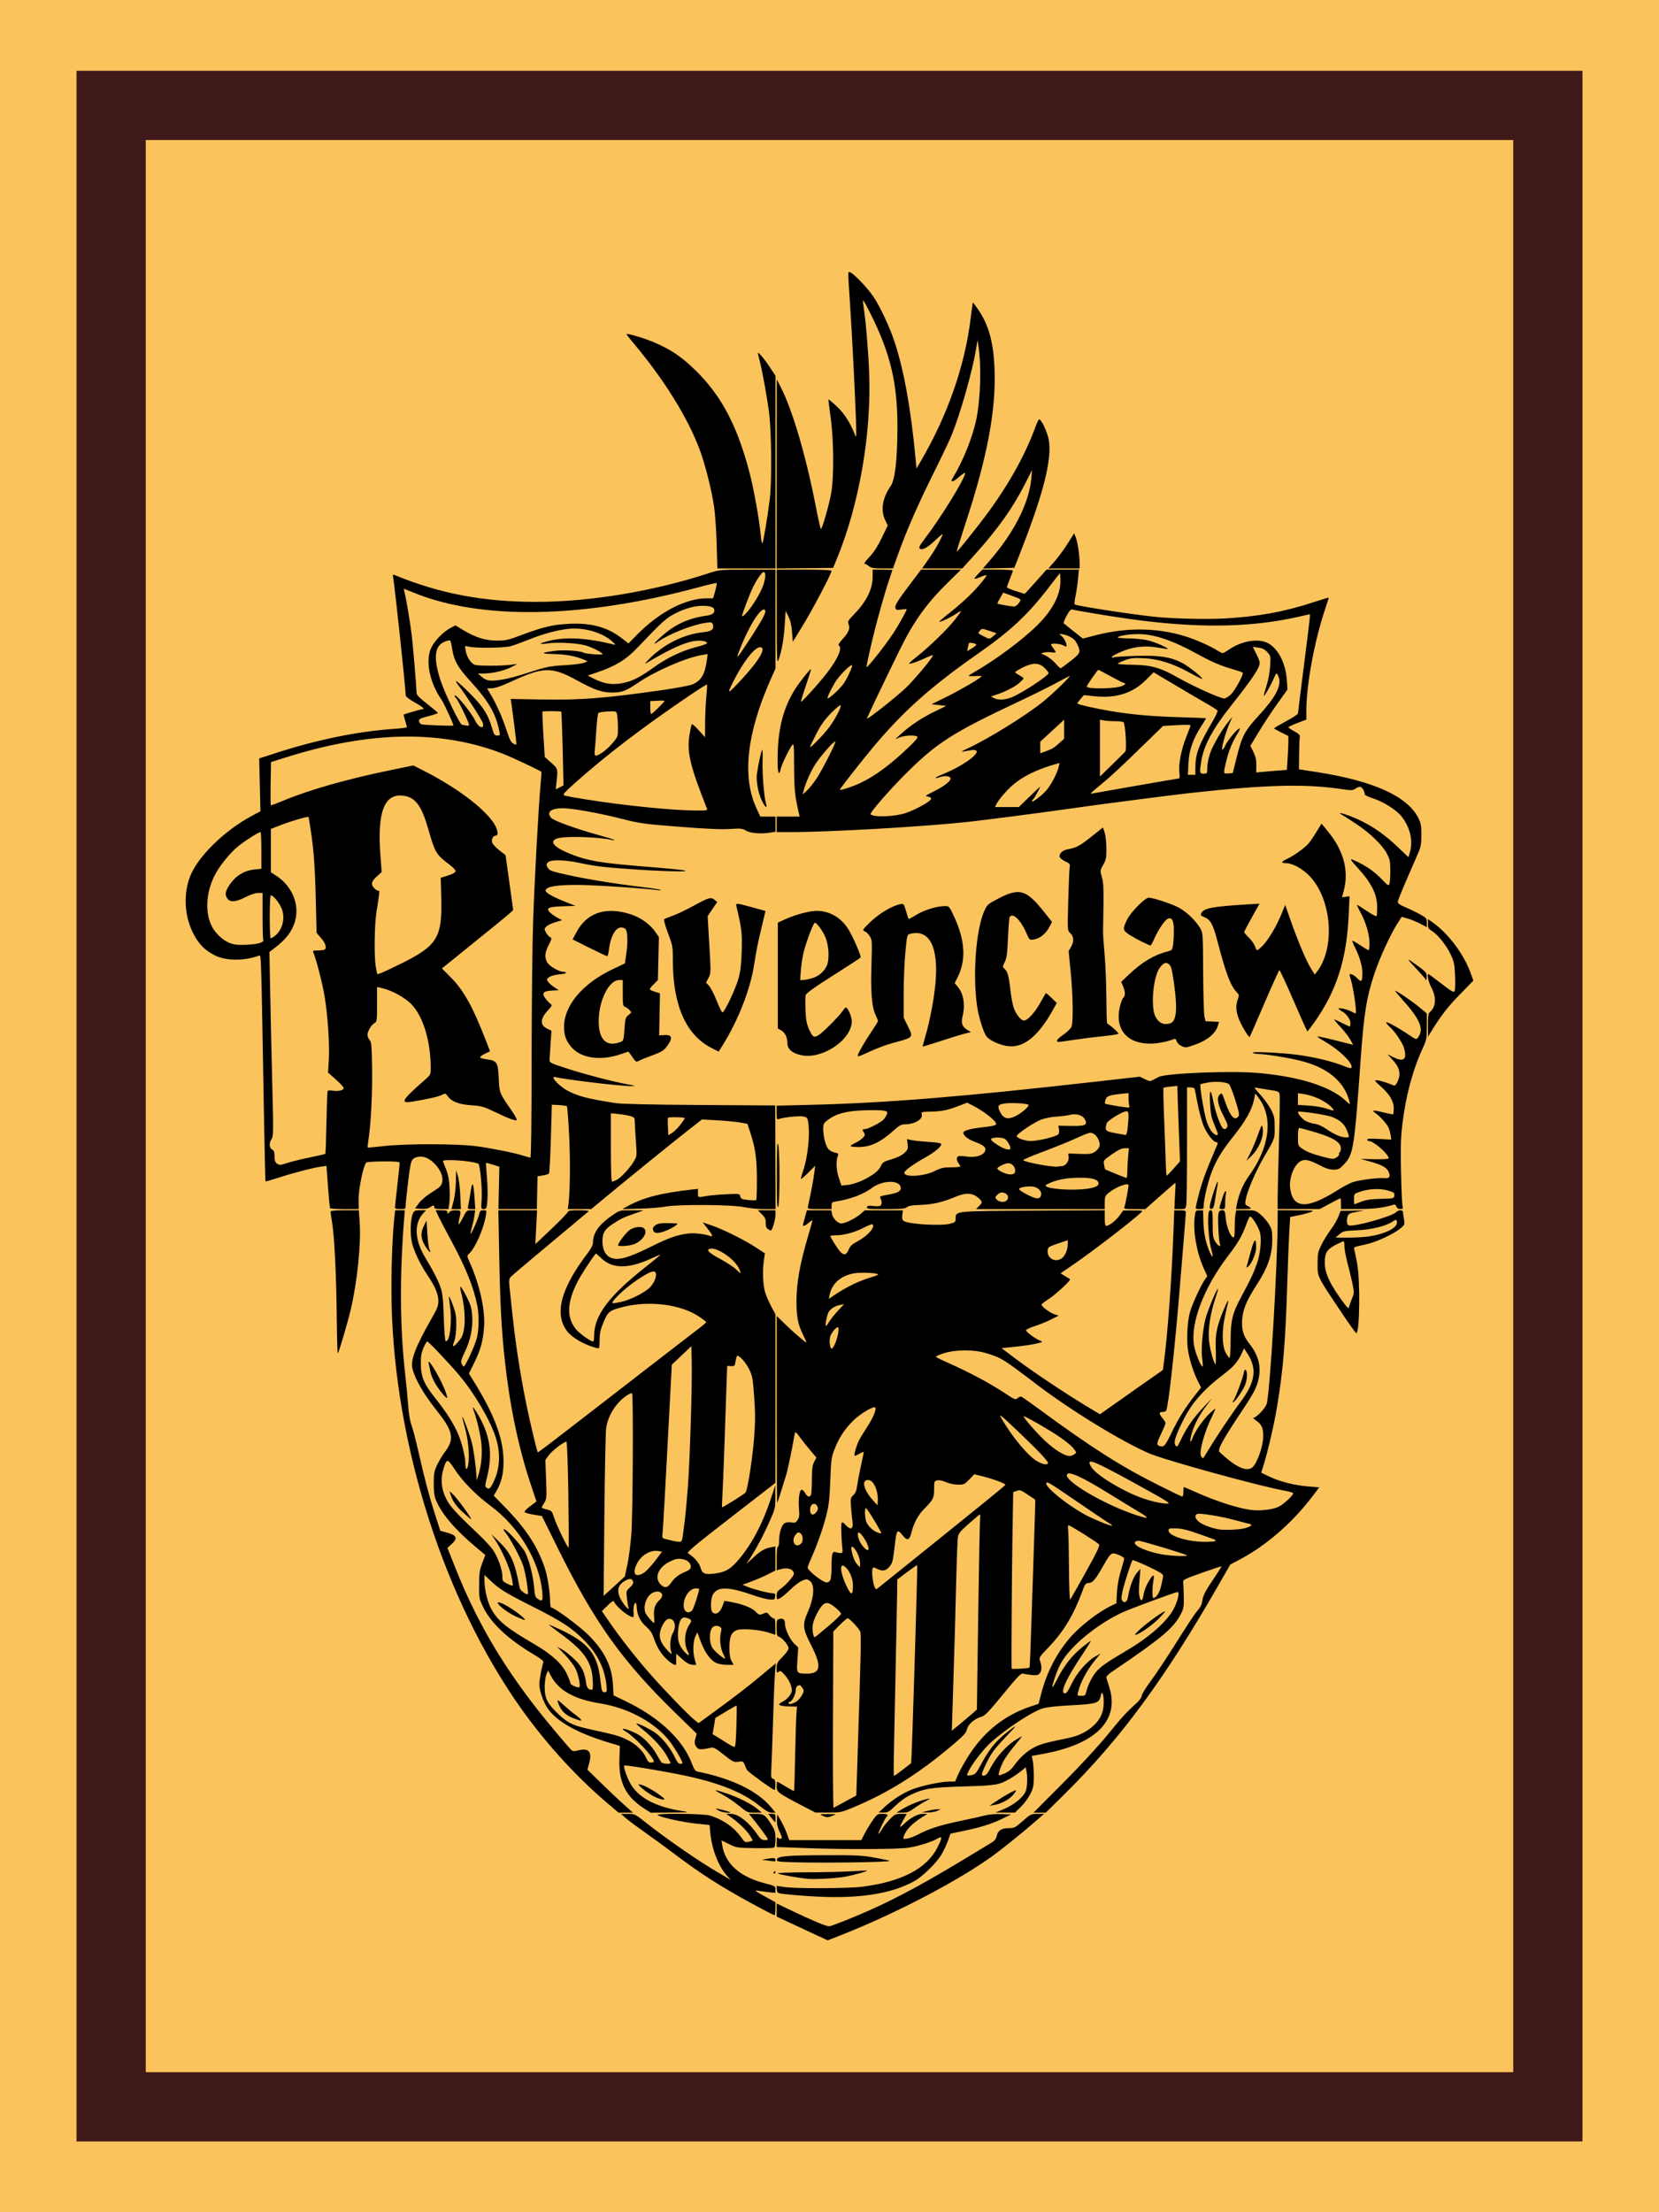 <?xml version="1.0" encoding="UTF-8" standalone="no"?>
<!-- Created with Inkscape (http://www.inkscape.org/) -->

<svg
   width="300"
   height="400"
   viewBox="0 0 79.375 105.833"
   version="1.1"
   id="svg1"
   inkscape:version="1.3 (0e150ed6c4, 2023-07-21)"
   sodipodi:docname="card_figured_4.svg"
   xmlns:inkscape="http://www.inkscape.org/namespaces/inkscape"
   xmlns:sodipodi="http://sodipodi.sourceforge.net/DTD/sodipodi-0.dtd"
   xmlns="http://www.w3.org/2000/svg"
   xmlns:svg="http://www.w3.org/2000/svg">
  <sodipodi:namedview
     id="namedview1"
     pagecolor="#ffffff"
     bordercolor="#000000"
     borderopacity="0.25"
     inkscape:showpageshadow="2"
     inkscape:pageopacity="0.0"
     inkscape:pagecheckerboard="true"
     inkscape:deskcolor="#d1d1d1"
     inkscape:document-units="px"
     inkscape:zoom="1.4342733"
     inkscape:cx="163.14882"
     inkscape:cy="128.63657"
     inkscape:window-width="1920"
     inkscape:window-height="1011"
     inkscape:window-x="0"
     inkscape:window-y="0"
     inkscape:window-maximized="1"
     inkscape:current-layer="svg1" />
  <defs
     id="defs1" />
  <g
     inkscape:label="background"
     inkscape:groupmode="layer"
     id="layer1">
    <rect
       style="fill:#fbc35c;fill-opacity:1;stroke:none;stroke-width:0.908;stroke-dasharray:none"
       id="rect1"
       width="79.375"
       height="105.833"
       x="-1.0658141e-14"
       y="-5.0862632e-06"
       rx="0"
       ry="7.639"
       inkscape:label="back"
       sodipodi:insensitive="true" />
    <rect
       style="fill:none;stroke:#3f1819;stroke-width:3.312;stroke-dasharray:none;stroke-opacity:1"
       id="rect2"
       width="68.74"
       height="95.75"
       x="5.318"
       y="5.042"
       rx="0"
       ry="6.911"
       inkscape:label="border"
       sodipodi:insensitive="true" />
  </g>
  <path
     style="fill:#000000;stroke-width:0.043"
     d="M 38.786,92.449 C 38.347,92.243 37.801,91.989 37.574,91.883 l -0.414,-0.192 v -0.313 -0.313 l 0.813,0.387 c 0.945,0.45 1.576,0.711 1.698,0.702 0.122,-0.009 1.171,-0.424 1.94,-0.769 1.37,-0.613 2.662,-1.314 4.737,-2.571 0.518,-0.314 1.022,-0.619 1.12,-0.678 0.113,-0.068 0.191,-0.17 0.212,-0.275 0.056,-0.281 0.224,-0.4 0.565,-0.401 0.284,-0.001 0.32,-0.019 0.688,-0.342 0.374,-0.329 0.4,-0.341 0.703,-0.341 h 0.314 l -0.475,0.414 c -0.543,0.474 -1.469,1.221 -1.93,1.559 -1.622,1.187 -4.615,2.759 -7.234,3.799 -0.385,0.153 -0.706,0.277 -0.713,0.276 -0.007,-0.002 -0.373,-0.17 -0.813,-0.376 z m -2.654,-1.298 c -1.629,-0.878 -2.586,-1.49 -3.984,-2.548 -0.311,-0.235 -0.884,-0.652 -1.273,-0.927 -0.389,-0.274 -0.81,-0.588 -0.935,-0.697 l -0.228,-0.198 0.331,-0.003 c 0.327,-0.003 0.339,0.004 0.856,0.414 1.013,0.803 2.591,1.89 3.492,2.407 0.157,0.09 0.35,0.203 0.428,0.251 l 0.143,0.087 -0.153,-0.168 c -0.428,-0.469 -0.751,-1.288 -0.826,-2.095 l -0.034,-0.365 -0.642,-0.067 c -0.63,-0.066 -1.638,-0.287 -1.839,-0.404 -0.168,-0.098 2.175,-0.08 2.501,0.018 0.625,0.19 1.169,0.573 1.509,1.063 0.144,0.208 0.177,0.227 0.336,0.193 0.097,-0.021 0.184,-0.045 0.194,-0.054 0.01,-0.009 -0.045,-0.115 -0.122,-0.236 -0.164,-0.256 -0.533,-0.616 -0.889,-0.869 l -0.251,-0.178 h 0.228 c 0.355,0 0.86,0.398 1.282,1.013 0.134,0.194 0.201,0.243 0.337,0.243 0.145,0 0.163,-0.015 0.116,-0.101 -0.056,-0.105 -0.463,-0.649 -0.726,-0.969 l -0.152,-0.185 h 0.34 c 0.382,0 0.441,0.042 0.753,0.539 0.152,0.243 0.177,0.336 0.177,0.664 0,0.29 -0.021,0.39 -0.087,0.416 -0.048,0.018 -0.466,0.028 -0.93,0.02 -0.817,-0.013 -0.854,-0.018 -1.203,-0.192 l -0.361,-0.179 0.037,0.236 c 0.14,0.885 0.844,1.511 2.044,1.819 0.483,0.124 0.499,0.134 0.499,0.293 v 0.165 l -0.357,-0.039 c -0.196,-0.022 -0.421,-0.052 -0.499,-0.067 -0.186,-0.035 -0.104,0.025 0.442,0.325 l 0.414,0.227 v 0.312 c 0,0.172 -0.019,0.312 -0.043,0.312 -0.024,0 -0.441,-0.214 -0.927,-0.477 z m 2.483,-0.444 c -0.377,-0.027 -0.852,-0.068 -1.056,-0.092 -0.362,-0.042 -0.371,-0.047 -0.388,-0.219 l -0.017,-0.176 0.36,0.055 c 0.525,0.081 3.054,0.073 3.727,-0.012 1.9,-0.239 3.107,-0.87 3.616,-1.89 0.238,-0.476 0.236,-0.556 -0.01,-0.411 -0.252,0.149 -0.832,0.335 -1.323,0.425 -0.473,0.087 -2.963,0.099 -5.008,0.025 l -1.355,-0.049 8.05e-4,-0.265 c 5.31e-4,-0.169 0.019,-0.237 0.05,-0.188 0.027,0.042 0.09,0.068 0.141,0.057 0.08,-0.017 0.074,-0.06 -0.052,-0.331 -0.103,-0.222 -0.14,-0.386 -0.128,-0.571 l 0.017,-0.26 0.18,0.314 c 0.099,0.173 0.227,0.449 0.284,0.613 l 0.105,0.3 h 1.726 1.726 l 0.151,-0.3 c 0.083,-0.165 0.254,-0.447 0.38,-0.628 0.219,-0.314 0.24,-0.328 0.478,-0.328 0.246,0 0.299,0.04 0.195,0.146 -0.083,0.085 -0.415,0.775 -0.386,0.804 0.014,0.014 0.091,-0.084 0.171,-0.219 0.08,-0.135 0.254,-0.354 0.387,-0.488 0.218,-0.219 0.269,-0.243 0.519,-0.243 h 0.277 l -0.177,0.314 c -0.196,0.347 -0.183,0.389 0.05,0.165 0.302,-0.291 0.651,-0.479 0.89,-0.479 h 0.228 l -0.282,0.177 c -0.458,0.287 -0.761,0.607 -0.852,0.901 -0.041,0.132 -0.034,0.135 0.18,0.101 0.122,-0.02 0.367,-0.114 0.544,-0.21 0.463,-0.251 1.042,-0.435 1.986,-0.631 0.455,-0.095 0.976,-0.21 1.158,-0.258 0.202,-0.052 0.514,-0.079 0.799,-0.069 l 0.468,0.017 -0.428,0.208 c -0.508,0.247 -1.005,0.403 -1.848,0.58 l -0.621,0.13 -0.128,0.353 c -0.07,0.194 -0.215,0.497 -0.321,0.673 -0.23,0.382 -0.889,1.025 -1.266,1.236 -1.171,0.655 -2.822,0.886 -5.148,0.721 z m 0,-0.826 c -0.45,-0.046 -1.307,-0.2 -1.394,-0.251 -0.056,-0.033 0.465,-0.054 1.394,-0.058 0.816,-0.003 1.792,-0.027 2.169,-0.052 0.377,-0.026 0.694,-0.039 0.705,-0.029 0.03,0.028 -0.527,0.185 -0.984,0.279 -0.426,0.087 -1.502,0.151 -1.889,0.111 z m -1.598,-0.307 c 0.019,-0.031 0.047,-0.057 0.06,-0.057 0.014,0 0.025,0.026 0.025,0.057 0,0.031 -0.027,0.057 -0.06,0.057 -0.033,0 -0.045,-0.026 -0.025,-0.057 z m 0.496,-0.499 c -0.301,-0.017 -0.357,-0.036 -0.342,-0.117 0.031,-0.16 0.475,-0.199 2.3,-0.205 1.533,-0.004 1.783,0.008 2.39,0.12 0.373,0.069 0.688,0.135 0.7,0.147 0.079,0.079 -3.859,0.121 -5.048,0.054 z m -0.781,-0.067 -0.285,-0.034 0.228,-0.042 c 0.337,-0.062 0.428,-0.053 0.428,0.043 0,0.047 -0.019,0.082 -0.043,0.077 -0.024,-0.005 -0.171,-0.024 -0.328,-0.043 z m 0.183,-2.031 -0.159,-0.2 h 0.174 c 0.16,0 0.174,0.015 0.174,0.2 0,0.11 -0.006,0.2 -0.014,0.2 -0.008,0 -0.086,-0.09 -0.174,-0.2 z m 2.442,-0.112 c -0.163,-0.075 -0.151,-0.078 0.257,-0.079 0.42,-3.82e-4 0.424,0.001 0.228,0.077 -0.252,0.097 -0.277,0.097 -0.485,0.003 z M 29.055,86.26 C 27.442,84.89 25.871,83.129 24.628,81.298 20.976,75.916 18.725,68.427 18.728,61.666 c 4.95e-4,-1.33 0.058,-2.704 0.144,-3.467 l 0.034,-0.3 h 0.231 0.231 l -0.037,0.471 c -0.215,2.729 -0.196,5.186 0.059,7.405 0.049,0.424 0.109,1.066 0.135,1.427 0.03,0.425 0.089,0.777 0.169,0.999 0.068,0.188 0.209,0.728 0.315,1.198 0.293,1.307 0.515,2.149 0.798,3.03 l 0.258,0.803 0.339,0.094 c 0.451,0.125 0.506,0.266 0.211,0.537 l -0.208,0.191 0.368,0.926 c 0.992,2.498 2.184,4.557 3.939,6.804 0.46,0.589 1.526,1.858 1.641,1.953 0.056,0.047 0.14,0.047 0.308,0.003 0.505,-0.135 0.678,0.068 0.526,0.616 l -0.085,0.305 0.662,0.647 c 0.364,0.356 0.855,0.819 1.09,1.028 l 0.428,0.381 -0.343,0.001 -0.343,0.001 z m 1.815,0.293 c -0.929,-0.589 -1.274,-1.261 -1.234,-2.409 l 0.021,-0.621 -0.486,-0.145 c -1.5,-0.449 -2.479,-0.984 -2.938,-1.607 -0.223,-0.302 -0.43,-0.885 -0.429,-1.206 0.001,-0.2 0.125,-0.859 0.194,-1.036 0.024,-0.062 -0.106,-0.168 -0.471,-0.385 -1.199,-0.711 -2.02,-1.476 -2.393,-2.231 -0.21,-0.425 -0.213,-0.442 -0.21,-1.091 0.003,-0.565 0.024,-0.714 0.15,-1.044 l 0.147,-0.385 -0.492,-0.413 c -0.962,-0.808 -1.61,-1.575 -1.871,-2.212 -0.077,-0.187 -0.105,-0.403 -0.105,-0.799 0,-0.474 0.02,-0.585 0.159,-0.883 0.088,-0.187 0.265,-0.48 0.393,-0.65 0.445,-0.589 0.368,-0.98 -0.378,-1.914 -0.647,-0.811 -1.063,-1.524 -1.194,-2.05 -0.099,-0.398 0.15,-1.053 0.905,-2.373 0.297,-0.519 0.339,-0.63 0.335,-0.885 -0.005,-0.318 -0.165,-0.686 -0.534,-1.232 -0.313,-0.462 -0.619,-1.097 -0.721,-1.498 -0.104,-0.404 -0.083,-1.173 0.037,-1.427 0.066,-0.14 0.105,-0.157 0.353,-0.157 h 0.278 l -0.121,0.128 c -0.471,0.499 -0.434,1.303 0.1,2.166 0.141,0.229 0.341,0.583 0.444,0.787 0.359,0.712 0.388,0.851 0.424,2.05 0.022,0.713 0.055,1.116 0.095,1.129 0.193,0.064 0.314,-0.957 0.2,-1.688 -0.036,-0.232 -0.055,-0.432 -0.042,-0.445 0.013,-0.013 0.097,0.177 0.187,0.422 0.138,0.375 0.163,0.526 0.158,0.959 -0.003,0.322 -0.04,0.604 -0.097,0.756 -0.051,0.133 -0.072,0.243 -0.048,0.243 0.061,0 0.323,-0.288 0.403,-0.442 0.2,-0.388 0.191,-1.315 -0.021,-2.117 -0.043,-0.162 -0.058,-0.295 -0.033,-0.295 0.025,0 0.153,0.213 0.285,0.473 0.205,0.404 0.245,0.541 0.272,0.933 0.039,0.575 -0.08,1.152 -0.36,1.736 -0.165,0.344 -0.191,0.444 -0.142,0.551 0.033,0.072 0.079,0.13 0.103,0.128 0.063,-0.003 0.473,-0.878 0.6,-1.282 0.122,-0.387 0.143,-1.124 0.046,-1.621 -0.169,-0.871 -0.55,-1.819 -1.249,-3.114 -0.272,-0.503 -0.551,-1.037 -0.62,-1.186 l -0.126,-0.271 h 0.283 c 0.231,0 0.283,0.018 0.285,0.1 0.002,0.095 0.005,0.095 0.078,0 0.051,-0.067 0.154,-0.1 0.312,-0.1 0.26,0 0.264,0.009 0.176,0.393 -0.032,0.138 -0.046,0.262 -0.031,0.277 0.015,0.015 0.106,-0.13 0.203,-0.321 0.166,-0.329 0.187,-0.348 0.381,-0.348 h 0.205 l -0.039,0.271 c -0.021,0.149 -0.076,0.397 -0.12,0.552 -0.045,0.154 -0.073,0.29 -0.062,0.3 0.033,0.033 0.375,-0.745 0.414,-0.94 0.031,-0.154 0.062,-0.183 0.197,-0.183 0.153,0 0.159,0.01 0.128,0.214 -0.096,0.632 -0.514,1.595 -0.806,1.86 -0.114,0.103 -0.114,0.104 0.03,0.427 0.476,1.065 0.741,2.264 0.682,3.087 -0.048,0.663 -0.161,1.077 -0.466,1.698 l -0.257,0.523 0.275,0.447 c 0.961,1.561 1.379,2.698 1.38,3.761 2.66e-4,0.572 -0.099,0.997 -0.325,1.387 l -0.144,0.249 0.51,0.521 c 1.019,1.04 1.571,1.876 1.927,2.918 0.128,0.373 0.257,1.17 0.258,1.584 0,0.18 0.025,0.328 0.054,0.328 0.152,0 1.345,0.88 1.776,1.31 0.778,0.776 1.133,1.498 1.181,2.402 l 0.026,0.488 0.609,0.295 c 1.594,0.773 2.717,1.836 3.142,2.974 0.095,0.255 0.165,0.358 0.252,0.375 1.664,0.337 2.883,0.927 3.534,1.71 l 0.217,0.261 h -0.18 c -0.135,0 -0.288,-0.087 -0.609,-0.345 -0.774,-0.623 -1.9,-1.077 -3.522,-1.423 -1.008,-0.215 -2.891,-0.528 -2.931,-0.489 -0.044,0.044 0.095,0.475 0.256,0.793 0.371,0.733 1.245,1.201 2.615,1.4 0.28,0.041 0.166,0.051 -0.631,0.057 l -0.973,0.007 z m 1.211,-2.209 c 0,-0.02 -0.079,-0.174 -0.175,-0.342 -0.218,-0.381 -0.63,-0.835 -1.111,-1.226 -0.203,-0.164 -0.359,-0.308 -0.348,-0.319 0.038,-0.038 0.56,0.211 0.867,0.415 0.343,0.228 0.769,0.753 0.98,1.208 0.097,0.21 0.172,0.3 0.249,0.3 0.06,0 0.11,-0.016 0.11,-0.034 0,-0.116 -0.451,-0.858 -0.701,-1.155 -0.709,-0.838 -1.946,-1.491 -3.212,-1.695 -1.282,-0.206 -2.016,-0.62 -2.398,-1.353 l -0.119,-0.228 -0.081,0.192 c -0.046,0.108 -0.081,0.379 -0.081,0.62 0,0.53 0.136,0.79 0.672,1.292 0.474,0.444 0.7,0.543 1.727,0.762 0.469,0.1 0.969,0.221 1.11,0.269 0.659,0.222 1.139,0.595 1.34,1.04 0.079,0.176 0.137,0.232 0.239,0.232 0.074,0 0.134,-0.021 0.134,-0.047 0,-0.201 -0.908,-1.178 -1.322,-1.423 -0.404,-0.238 0.005,-0.164 0.508,0.092 0.315,0.161 0.713,0.572 0.934,0.965 0.101,0.18 0.209,0.359 0.239,0.399 0.055,0.072 0.441,0.103 0.441,0.035 z m -4.566,-2.113 c -0.453,-0.156 -0.699,-0.399 -0.828,-0.818 -0.036,-0.117 0.012,-0.091 0.281,0.156 0.179,0.163 0.439,0.379 0.579,0.479 0.139,0.1 0.253,0.203 0.253,0.229 0,0.026 -0.006,0.046 -0.014,0.045 -0.008,-0.001 -0.13,-0.043 -0.271,-0.091 z m 1.504,-1.575 c -0.078,-0.824 -0.426,-1.532 -1.075,-2.19 -0.571,-0.579 -1.075,-0.908 -2.452,-1.602 -1.274,-0.641 -1.595,-0.838 -2.008,-1.229 l -0.306,-0.289 0.001,0.279 c 0.002,0.419 0.145,1.017 0.323,1.343 0.312,0.573 0.719,0.905 2.098,1.71 0.798,0.466 1.289,0.917 1.516,1.393 0.094,0.197 0.171,0.397 0.171,0.444 0,0.076 0.265,0.211 0.415,0.211 0.093,0 -0.011,-0.567 -0.163,-0.888 -0.077,-0.163 -0.307,-0.467 -0.511,-0.676 l -0.371,-0.38 0.241,0.13 c 0.133,0.072 0.401,0.287 0.595,0.477 0.36,0.352 0.475,0.592 0.556,1.16 0.028,0.195 0.111,0.288 0.256,0.29 0.062,3.84e-4 0.073,-0.096 0.054,-0.47 -0.045,-0.86 -0.406,-1.382 -1.516,-2.197 -0.322,-0.236 -0.585,-0.438 -0.585,-0.448 0,-0.01 0.243,0.094 0.541,0.232 1.34,0.622 1.78,1.165 1.92,2.368 0.07,0.606 0.079,0.631 0.216,0.631 0.1,0 0.109,-0.031 0.083,-0.3 z m -4.335,-3.321 c -0.586,-0.271 -1.201,-0.852 -0.665,-0.629 0.371,0.155 1.157,0.729 1.09,0.796 -0.011,0.011 -0.202,-0.065 -0.425,-0.168 z M 25.945,76.147 c -0.148,-1.491 -1.118,-3.101 -2.474,-4.107 -0.711,-0.527 -1.327,-1.154 -1.717,-1.748 -0.354,-0.539 -0.385,-0.536 -0.554,0.044 -0.131,0.449 -0.079,0.916 0.152,1.373 0.184,0.365 0.43,0.634 1.617,1.764 0.244,0.232 0.52,0.534 0.614,0.67 0.234,0.34 0.451,0.941 0.451,1.248 0,0.24 0.013,0.261 0.234,0.374 0.129,0.066 0.247,0.106 0.263,0.09 0.016,-0.016 -0.013,-0.222 -0.066,-0.457 -0.099,-0.445 -0.474,-1.279 -0.782,-1.738 l -0.179,-0.267 0.382,0.371 c 0.567,0.55 0.743,0.947 0.981,2.21 0.019,0.1 0.272,0.301 0.379,0.301 0.064,0 -0.094,-1.009 -0.216,-1.375 -0.134,-0.403 -0.659,-1.376 -0.868,-1.607 -0.05,-0.055 -0.075,-0.115 -0.057,-0.134 0.071,-0.071 0.882,0.81 1.03,1.118 0.199,0.414 0.377,1.12 0.42,1.672 0.028,0.361 0.057,0.461 0.153,0.528 0.242,0.169 0.279,0.117 0.235,-0.331 z M 22.158,72.36 C 21.823,72.056 21.65,71.806 21.551,71.482 l -0.043,-0.143 0.131,0.114 c 0.209,0.183 0.971,1.227 0.895,1.227 -0.011,0 -0.18,-0.144 -0.375,-0.321 z m 1.497,-1.556 c 0.271,-0.603 0.293,-1.337 0.062,-2.043 -0.279,-0.853 -1.014,-2.1 -1.758,-2.985 -0.476,-0.566 -1.459,-1.6 -1.521,-1.6 -0.024,0 -0.102,0.135 -0.174,0.3 -0.101,0.232 -0.131,0.403 -0.129,0.756 0.002,0.643 0.145,0.976 0.733,1.713 0.488,0.612 0.827,1.145 1.049,1.653 0.179,0.411 0.347,1.092 0.347,1.41 0,0.351 0.095,0.356 0.147,0.009 0.062,-0.411 -0.016,-1.196 -0.171,-1.73 -0.077,-0.266 -0.132,-0.492 -0.121,-0.503 0.031,-0.031 0.355,0.841 0.451,1.215 0.088,0.345 0.194,1.093 0.223,1.569 l 0.015,0.257 0.072,-0.228 c 0.159,-0.502 0.209,-1.089 0.139,-1.642 -0.057,-0.451 -0.221,-1.121 -0.381,-1.553 -0.098,-0.265 0.209,0.19 0.423,0.628 0.417,0.852 0.49,1.667 0.239,2.652 -0.1,0.393 -0.101,0.432 -0.016,0.495 0.126,0.092 0.192,0.027 0.371,-0.372 z m -2.526,-4.179 c -0.301,-0.377 -0.497,-0.755 -0.548,-1.053 -0.021,-0.124 -0.051,-0.27 -0.066,-0.325 -0.112,-0.41 0.485,0.547 0.752,1.204 0.081,0.199 0.138,0.389 0.127,0.422 -0.011,0.033 -0.13,-0.079 -0.266,-0.248 z m 13.277,20.005 c -0.086,-0.047 -0.157,-0.095 -0.157,-0.106 0,-0.025 0.645,0.139 0.68,0.173 0.066,0.065 -0.388,0.007 -0.523,-0.066 z m 0.959,-0.236 c -0.216,-0.179 -0.575,-0.423 -0.797,-0.541 -0.489,-0.259 -0.441,-0.271 0.21,-0.051 0.567,0.192 1.179,0.503 1.469,0.746 l 0.2,0.168 -0.344,0.001 c -0.336,0.001 -0.354,-0.006 -0.737,-0.324 z m 2.964,-0.036 c -1.117,-0.587 -1.17,-0.627 -1.17,-0.894 0,-0.125 0.012,-0.228 0.028,-0.228 0.015,0 0.198,0.104 0.406,0.232 0.208,0.127 0.387,0.222 0.398,0.211 0.011,-0.011 0.034,-0.751 0.052,-1.644 0.018,-0.893 0.044,-1.797 0.06,-2.009 l 0.028,-0.385 -0.3,-6.25e-4 c -0.319,-6.28e-4 -0.557,-0.046 -0.557,-0.106 0,-0.02 0.095,-0.088 0.212,-0.15 0.116,-0.063 0.26,-0.199 0.32,-0.302 0.097,-0.167 0.101,-0.216 0.037,-0.444 -0.039,-0.141 -0.167,-0.364 -0.285,-0.496 -0.186,-0.21 -0.225,-0.23 -0.306,-0.163 -0.084,0.069 -0.093,0.051 -0.093,-0.178 0,-0.231 0.028,-0.284 0.285,-0.541 0.162,-0.162 0.285,-0.337 0.285,-0.406 0,-0.141 -0.301,-0.503 -0.46,-0.553 -0.095,-0.03 -0.111,-0.089 -0.111,-0.425 0,-0.374 0.006,-0.391 0.152,-0.427 0.168,-0.042 0.246,0.032 0.247,0.238 0.002,0.243 0.231,0.737 0.432,0.932 l 0.203,0.197 -0.039,0.577 c -0.045,0.669 -0.047,0.666 0.437,0.673 0.686,0.009 0.739,-0.348 0.204,-1.391 -0.389,-0.759 -0.408,-0.956 -0.15,-1.545 0.318,-0.725 0.352,-1.34 0.085,-1.515 -0.118,-0.077 -0.155,-0.077 -0.351,0.005 -0.121,0.05 -0.373,0.241 -0.562,0.425 -0.304,0.296 -0.527,0.461 -0.624,0.461 -0.018,0 -0.032,-0.083 -0.032,-0.185 5.31e-4,-0.148 0.041,-0.213 0.202,-0.323 0.111,-0.075 0.305,-0.261 0.431,-0.411 0.194,-0.232 0.22,-0.292 0.168,-0.39 -0.082,-0.153 -0.314,-0.206 -0.583,-0.134 l -0.217,0.058 v -0.563 c 0,-0.337 0.023,-0.563 0.057,-0.563 0.031,0 0.057,-0.117 0.057,-0.26 0,-0.376 0.11,-0.758 0.247,-0.854 0.078,-0.055 0.189,-0.071 0.33,-0.049 0.184,0.029 0.224,0.015 0.31,-0.116 0.079,-0.12 0.092,-0.228 0.066,-0.534 -0.038,-0.451 0.017,-0.879 0.118,-0.912 0.039,-0.013 0.116,0.055 0.171,0.152 0.106,0.186 0.206,0.223 0.281,0.105 0.025,-0.039 0.046,-0.367 0.047,-0.728 0.002,-0.526 0.023,-0.698 0.108,-0.863 l 0.106,-0.207 -0.308,-0.364 c -0.169,-0.2 -0.384,-0.472 -0.478,-0.605 -0.094,-0.133 -0.188,-0.242 -0.21,-0.243 -0.022,-3.84e-4 -0.056,0.121 -0.077,0.27 -0.046,0.328 -0.294,1.517 -0.366,1.755 -0.273,0.898 -0.417,1.341 -0.436,1.341 -0.013,0 -0.023,-2.009 -0.023,-4.464 v -4.464 l 0.442,0.43 c 0.416,0.404 0.984,0.887 0.984,0.835 0,-0.013 -0.074,-0.175 -0.165,-0.361 -0.251,-0.514 -0.321,-0.883 -0.315,-1.678 0.006,-0.825 0.172,-1.744 0.539,-2.988 0.125,-0.422 0.226,-0.785 0.226,-0.806 0,-0.022 -0.079,0.027 -0.176,0.109 -0.164,0.138 -0.281,0.187 -0.281,0.118 0,-0.016 0.043,-0.183 0.095,-0.371 l 0.095,-0.342 h 0.583 0.583 l 0.035,0.173 c 0.044,0.218 0.277,0.455 0.448,0.455 0.188,-6.28e-4 0.675,-0.24 0.913,-0.448 l 0.204,-0.179 h 0.914 0.914 l -0.029,0.216 c -0.019,0.143 -0.003,0.238 0.049,0.281 0.2,0.166 1.812,0.264 2.26,0.138 0.224,-0.063 0.243,-0.083 0.243,-0.26 0,-0.345 -0.02,-0.343 3.752,-0.362 l 3.381,-0.017 v 0.373 c 0,0.275 0.02,0.373 0.077,0.373 0.135,0 0.456,-0.252 0.635,-0.497 l 0.173,-0.238 0.483,-0.003 c 0.413,-0.003 0.471,0.008 0.399,0.075 -0.467,0.439 -2.324,1.867 -3.295,2.533 l -0.586,0.402 0.215,0.13 c 0.118,0.071 0.227,0.139 0.241,0.15 0.054,0.043 -0.672,0.719 -1.01,0.939 -0.196,0.128 -0.357,0.253 -0.357,0.277 0,0.089 0.396,0.389 0.605,0.458 l 0.216,0.071 -0.368,0.185 c -0.202,0.101 -0.554,0.244 -0.781,0.317 -0.228,0.073 -0.414,0.162 -0.414,0.197 0,0.077 0.432,0.396 0.664,0.491 0.163,0.067 0.163,0.067 -0.151,0.144 -0.173,0.043 -0.621,0.11 -0.997,0.15 l -0.683,0.072 0.702,0.529 c 0.783,0.589 2.312,1.612 3.333,2.228 l 0.671,0.405 0.699,-0.493 c 0.384,-0.271 0.84,-0.593 1.013,-0.715 0.173,-0.122 0.535,-0.377 0.806,-0.566 l 0.492,-0.344 0.065,-0.495 c 0.169,-1.292 0.36,-3.936 0.441,-6.102 l 0.039,-1.042 h 0.277 c 0.227,0 0.277,0.018 0.277,0.101 0,0.055 -0.038,0.55 -0.084,1.099 -0.046,0.549 -0.137,1.653 -0.202,2.453 -0.241,2.965 -0.551,5.766 -0.657,5.937 -0.019,0.031 -0.097,0.056 -0.174,0.056 -0.177,0 -0.176,0.082 0.003,0.296 0.078,0.093 0.143,0.2 0.143,0.238 0,0.038 -0.09,0.256 -0.2,0.485 -0.224,0.467 -0.239,0.551 -0.109,0.601 0.225,0.086 0.282,0.026 0.603,-0.638 0.328,-0.68 0.651,-1.195 1.136,-1.81 l 0.27,-0.343 -0.145,-0.284 c -0.201,-0.396 -0.386,-0.96 -0.472,-1.438 -0.087,-0.489 -0.048,-1.387 0.082,-1.872 0.097,-0.362 0.527,-1.302 0.718,-1.57 l 0.114,-0.16 -0.173,-0.385 c -0.336,-0.749 -0.515,-1.766 -0.43,-2.447 0.039,-0.311 0.044,-0.318 0.221,-0.317 l 0.181,3.82e-4 0.015,0.528 c 0.016,0.56 0.114,1.035 0.301,1.458 0.149,0.337 0.193,0.282 0.08,-0.099 C 57.856,59.448 57.781,58.652 57.807,58.2 c 0.014,-0.24 0.037,-0.3 0.117,-0.3 0.089,0 0.099,0.069 0.097,0.642 -0.002,0.543 0.015,0.672 0.112,0.837 0.126,0.214 0.303,0.324 0.235,0.145 -0.059,-0.155 -0.115,-1.301 -0.071,-1.474 0.028,-0.11 0.074,-0.151 0.174,-0.151 0.126,0 0.139,0.028 0.176,0.399 0.04,0.4 0.222,0.86 0.357,0.901 0.053,0.016 0.071,-0.101 0.071,-0.461 0,-0.265 0.016,-0.563 0.036,-0.661 l 0.036,-0.178 h 0.458 c 0.44,0 0.467,0.008 0.706,0.203 0.136,0.112 0.319,0.324 0.405,0.471 0.141,0.24 0.157,0.321 0.155,0.781 -0.003,0.677 -0.217,1.296 -0.708,2.055 -0.516,0.797 -0.699,1.227 -0.732,1.727 -0.032,0.478 0.06,0.788 0.339,1.137 0.483,0.606 0.607,1.2 0.396,1.894 -0.094,0.309 -0.276,0.634 -0.773,1.376 -0.867,1.296 -1.152,1.816 -1.05,1.914 0.809,0.774 1.377,1.012 1.636,0.683 0.198,-0.252 0.423,-0.895 0.453,-1.297 0.035,-0.47 -0.044,-0.687 -0.322,-0.876 -0.112,-0.076 -0.177,-0.139 -0.142,-0.139 0.139,0 0.573,-0.455 0.637,-0.667 0.158,-0.527 0.524,-6.692 0.525,-8.849 l 3.81e-4,-0.414 0.899,0.004 c 0.847,0.004 0.886,0.009 0.676,0.086 -0.122,0.045 -0.392,0.116 -0.599,0.157 l -0.377,0.076 -0.041,0.652 c -0.022,0.359 -0.068,1.536 -0.102,2.618 -0.086,2.748 -0.197,4.076 -0.488,5.824 -0.139,0.834 -0.437,2.122 -0.644,2.783 l -0.112,0.357 0.408,0.194 c 0.501,0.238 1.216,0.416 1.874,0.467 l 0.496,0.038 -0.351,0.463 c -0.93,1.226 -2.181,2.314 -3.419,2.973 l -0.488,0.259 -0.531,0.927 c -2.597,4.533 -4.707,7.399 -7.414,10.072 l -0.881,0.87 h -0.294 -0.294 l 1.406,-1.412 c 0.854,-0.858 1.697,-1.77 2.146,-2.322 0.694,-0.854 0.876,-1.052 1.41,-1.538 0.121,-0.11 0.214,-0.248 0.214,-0.318 0,-0.068 0.199,-0.391 0.442,-0.719 0.243,-0.328 0.793,-1.155 1.221,-1.838 0.428,-0.683 0.852,-1.329 0.942,-1.435 0.23,-0.273 0.265,-0.344 0.311,-0.634 0.03,-0.186 0.162,-0.435 0.48,-0.903 0.241,-0.355 0.43,-0.654 0.419,-0.663 -0.011,-0.009 -0.431,0.129 -0.933,0.308 -0.861,0.306 -0.912,0.332 -0.895,0.463 0.01,0.076 0.022,0.383 0.027,0.681 0.008,0.491 -0.006,0.571 -0.15,0.847 -0.344,0.661 -0.912,1.135 -3.251,2.719 -0.225,0.153 -0.322,0.253 -0.302,0.313 0.016,0.048 0.084,0.268 0.15,0.487 0.472,1.564 -0.666,2.693 -3.177,3.153 l -0.543,0.1 0.048,0.228 c 0.026,0.126 0.048,0.459 0.048,0.742 0,0.449 -0.02,0.555 -0.162,0.844 -0.089,0.182 -0.292,0.458 -0.45,0.613 l -0.288,0.283 -0.463,-0.002 -0.463,-0.002 0.41,-0.173 c 0.466,-0.197 0.909,-0.557 1.024,-0.832 0.082,-0.195 0.103,-0.68 0.042,-0.98 l -0.035,-0.177 -0.236,0.19 c -0.13,0.104 -0.352,0.257 -0.494,0.339 -0.552,0.318 -0.671,0.338 -2.224,0.384 -1.59,0.047 -1.916,0.099 -2.559,0.405 -0.222,0.106 -0.511,0.313 -0.716,0.512 -0.307,0.298 -0.369,0.334 -0.575,0.332 l -0.231,-0.003 0.285,-0.264 c 0.378,-0.35 0.856,-0.655 1.307,-0.836 0.439,-0.176 1.397,-0.38 1.785,-0.38 h 0.278 l 0.158,-0.362 c 0.087,-0.199 0.313,-0.602 0.503,-0.896 0.751,-1.161 1.735,-1.934 2.985,-2.344 l 0.349,-0.115 0.122,-0.471 c 0.26,-1.006 0.699,-1.874 1.33,-2.633 0.48,-0.577 1.367,-1.272 2.036,-1.595 l 0.234,-0.113 0.027,-0.515 c 0.017,-0.329 0.084,-0.7 0.184,-1.028 0.086,-0.282 0.16,-0.548 0.164,-0.589 0.004,-0.042 -0.12,-0.125 -0.276,-0.185 -0.349,-0.134 -0.351,-0.133 -0.772,0.603 -0.347,0.607 -0.462,0.736 -0.664,0.745 -0.134,0.006 -0.168,0.054 -0.306,0.43 -0.407,1.107 -0.888,1.902 -1.603,2.647 -0.455,0.474 -0.463,0.487 -0.401,0.665 0.091,0.26 0.078,0.484 -0.033,0.595 -0.076,0.076 -0.159,0.089 -0.385,0.063 -0.159,-0.018 -0.34,-0.048 -0.403,-0.066 -0.094,-0.027 -0.264,0.149 -0.95,0.986 -0.735,0.896 -0.864,1.027 -1.071,1.089 -0.318,0.095 -0.621,0.37 -0.665,0.604 -0.028,0.15 -0.16,0.293 -0.661,0.719 -1.635,1.388 -3.098,2.306 -4.814,3.02 -0.532,0.221 -0.582,0.231 -1.163,0.23 l -0.607,-0.001 z m 2.12,-0.178 0.521,-0.283 0.037,-1.143 c 0.195,-6.04 0.207,-6.597 0.143,-6.716 -0.097,-0.182 -0.514,-0.619 -0.59,-0.619 -0.036,0 -0.206,0.142 -0.378,0.316 l -0.312,0.316 -0.016,4.227 c -0.009,2.325 0.004,4.218 0.029,4.207 0.025,-0.011 0.28,-0.147 0.566,-0.303 z m 2.752,-1.525 c 0.208,-0.163 0.385,-0.3 0.393,-0.304 0.029,-0.015 0.317,-9.447 0.289,-9.475 -0.009,-0.009 -0.228,0.141 -0.485,0.335 l -0.468,0.352 -0.004,0.485 c -0.002,0.267 -0.042,2.257 -0.087,4.423 -0.097,4.594 -0.096,4.48 -0.051,4.48 0.019,0 0.205,-0.133 0.414,-0.296 z m 3.31,0.261 c 0.153,-0.031 0.214,-0.103 0.439,-0.528 0.423,-0.795 0.797,-1.22 1.538,-1.749 0.16,-0.114 0.082,-0.01 -0.262,0.347 -0.632,0.657 -0.804,0.886 -1.049,1.399 -0.216,0.451 -0.243,0.567 -0.13,0.565 0.126,-0.001 0.191,-0.077 0.39,-0.453 0.238,-0.451 0.713,-0.974 1.12,-1.235 0.167,-0.107 0.316,-0.194 0.332,-0.194 0.015,0 -0.129,0.186 -0.321,0.414 -0.192,0.228 -0.423,0.542 -0.514,0.699 -0.161,0.278 -0.31,0.701 -0.263,0.748 0.013,0.013 0.142,-0.029 0.288,-0.093 0.173,-0.076 0.322,-0.2 0.43,-0.357 0.263,-0.38 0.635,-0.717 0.99,-0.894 0.309,-0.154 0.54,-0.217 1.599,-0.434 0.518,-0.106 0.922,-0.308 1.251,-0.625 0.324,-0.313 0.461,-0.641 0.458,-1.1 -0.002,-0.425 -0.09,-0.586 -0.149,-0.274 -0.06,0.322 -0.214,0.369 -1.416,0.43 -0.655,0.033 -1.157,0.088 -1.35,0.146 -0.505,0.153 -1.772,0.987 -2.5,1.646 -0.334,0.302 -0.852,0.968 -1.038,1.334 -0.13,0.256 -0.125,0.263 0.156,0.207 z m 0.047,-2.97 0.181,-0.162 0.064,-4.537 c 0.035,-2.495 0.076,-4.595 0.091,-4.665 0.015,-0.071 0.01,-0.128 -0.01,-0.128 -0.02,0 -0.258,0.197 -0.529,0.438 -0.43,0.383 -0.497,0.468 -0.527,0.671 -0.019,0.128 -0.052,0.977 -0.073,1.887 -0.035,1.556 -0.1,3.803 -0.181,6.271 l -0.035,1.078 0.419,-0.345 c 0.23,-0.19 0.5,-0.418 0.6,-0.507 z m -8.517,-0.506 c 0.103,-0.049 0.241,-0.188 0.313,-0.316 0.121,-0.214 0.123,-0.237 0.037,-0.369 -0.102,-0.155 -0.1,-0.154 -0.227,-0.106 -0.056,0.021 -0.09,0.103 -0.09,0.214 -5.31e-4,0.19 -0.187,0.55 -0.284,0.55 -0.032,0 -0.058,0.026 -0.058,0.057 0,0.08 0.096,0.071 0.31,-0.031 z m 13.931,-0.497 c 0.071,-0.326 0.292,-0.764 0.506,-1 0.212,-0.235 0.523,-0.449 1.432,-0.984 1.09,-0.643 1.92,-1.378 2.246,-1.99 0.191,-0.359 0.295,-0.806 0.186,-0.806 -0.088,0 -1.849,0.645 -2.518,0.923 -0.763,0.317 -1.743,0.984 -2.369,1.613 -0.547,0.55 -0.749,0.867 -0.973,1.525 -0.207,0.609 -0.17,0.645 0.103,0.102 0.317,-0.632 0.702,-1.124 1.18,-1.51 0.213,-0.172 0.403,-0.313 0.422,-0.313 0.019,0 -0.168,0.302 -0.415,0.671 -0.78,1.163 -1.08,1.841 -0.817,1.84 0.069,0 0.166,-0.142 0.313,-0.454 0.243,-0.516 0.74,-1.091 1.135,-1.312 l 0.249,-0.14 -0.231,0.282 c -0.425,0.519 -0.725,1.081 -0.846,1.581 -0.036,0.148 -0.027,0.157 0.158,0.157 0.175,0 0.201,-0.02 0.237,-0.185 z m 2.592,-3.015 c 0.345,-0.315 1.136,-0.878 1.175,-0.838 0.014,0.014 -0.142,0.19 -0.346,0.391 -0.335,0.33 -0.939,0.738 -1.085,0.733 -0.031,-0.001 0.084,-0.13 0.255,-0.286 z m -5.308,1.848 c 0.015,-0.013 0.058,-1.037 0.096,-2.275 0.038,-1.238 0.097,-3.038 0.131,-4 0.034,-0.962 0.055,-1.753 0.046,-1.759 -0.008,-0.005 -0.174,-0.116 -0.367,-0.245 -0.319,-0.214 -0.367,-0.23 -0.519,-0.173 l -0.167,0.063 -0.038,2.345 c -0.028,1.766 -0.053,5.698 -0.038,6.094 0.002,0.04 0.807,-0.007 0.856,-0.05 z m -9.616,-1.987 c 0.33,-0.282 0.6,-0.543 0.6,-0.578 0,-0.099 -0.435,-0.47 -0.601,-0.512 -0.108,-0.027 -0.183,-0.004 -0.279,0.086 -0.17,0.16 -0.428,0.671 -0.471,0.934 -0.04,0.244 0.022,0.627 0.097,0.601 0.029,-0.01 0.323,-0.249 0.653,-0.532 z m 14.328,-1.389 c 0.077,-0.47 0.257,-0.959 0.424,-1.15 l 0.174,-0.2 -0.041,0.485 c -0.046,0.548 -0.045,0.683 0.006,0.885 0.052,0.206 0.129,0.174 0.172,-0.072 0.049,-0.279 0.137,-0.507 0.301,-0.77 0.174,-0.281 0.241,-0.271 0.183,0.029 -0.06,0.308 -0.065,0.842 -0.009,0.841 0.143,-0.004 0.294,-0.237 0.378,-0.581 0.051,-0.21 0.093,-0.429 0.093,-0.486 0,-0.076 -0.187,-0.191 -0.715,-0.439 -0.393,-0.185 -0.729,-0.322 -0.746,-0.304 -0.06,0.06 -0.413,1.158 -0.485,1.508 -0.058,0.283 -0.059,0.369 -0.002,0.439 0.109,0.131 0.228,0.049 0.266,-0.183 z m -2.026,-1.174 c 0.522,-0.935 0.684,-1.273 0.644,-1.337 -0.054,-0.086 -1.373,-0.913 -1.465,-0.919 -0.026,-0.001 -0.034,0.095 -0.017,0.215 0.017,0.12 0.035,0.931 0.041,1.802 0.006,0.871 0.03,1.563 0.055,1.537 0.025,-0.026 0.359,-0.61 0.743,-1.298 z m -11.133,0.623 c -3.8e-4,-0.326 -0.145,-0.681 -0.355,-0.875 -0.3,-0.276 -0.272,0.236 0.049,0.907 0.225,0.47 0.307,0.462 0.306,-0.033 z m 2.456,-0.885 c 4.034,-3.245 4.818,-3.882 4.837,-3.93 0.021,-0.054 -0.572,-0.277 -1.065,-0.4 l -0.422,-0.105 -0.238,0.249 c -0.222,0.232 -0.259,0.249 -0.537,0.249 -0.178,0 -0.412,-0.049 -0.579,-0.121 -0.176,-0.076 -0.334,-0.107 -0.424,-0.085 -0.136,0.034 -0.144,0.057 -0.144,0.42 -3.79e-4,0.431 -0.037,0.502 -0.479,0.949 -0.29,0.293 -0.495,0.675 -0.61,1.138 -0.09,0.363 -0.197,0.397 -0.409,0.133 -0.267,-0.332 -0.294,-0.299 -0.383,0.462 -0.091,0.779 -0.111,0.855 -0.266,1.039 -0.164,0.195 -0.336,0.22 -0.596,0.085 -0.154,-0.079 -0.173,-0.079 -0.204,0.004 -0.046,0.119 0.01,0.637 0.09,0.846 0.045,0.117 0.083,0.148 0.133,0.108 0.039,-0.03 0.623,-0.499 1.297,-1.042 z m -3.54,0.632 c 0.032,-0.061 0.059,-0.337 0.06,-0.613 0.001,-0.654 0.034,-0.781 0.193,-0.731 0.25,0.079 0.349,0.062 0.335,-0.057 -0.05,-0.41 -0.082,-1.232 -0.051,-1.313 0.032,-0.083 0.061,-0.072 0.203,0.08 0.24,0.257 0.373,0.191 0.323,-0.16 -0.021,-0.144 -0.052,-0.46 -0.071,-0.701 -0.031,-0.415 -0.026,-0.446 0.109,-0.571 0.103,-0.096 0.154,-0.219 0.183,-0.446 0.022,-0.173 0.103,-0.593 0.178,-0.935 0.076,-0.342 0.138,-0.645 0.138,-0.675 0,-0.03 -0.091,0.003 -0.203,0.071 -0.112,0.069 -0.216,0.112 -0.232,0.096 -0.043,-0.043 0.087,-0.491 0.214,-0.74 0.06,-0.118 0.237,-0.41 0.393,-0.649 0.284,-0.434 0.452,-0.843 0.377,-0.917 -0.077,-0.077 -0.684,0.279 -1.014,0.594 -0.42,0.401 -0.706,0.829 -0.924,1.383 -0.159,0.404 -0.172,0.498 -0.211,1.516 -0.034,0.889 -0.068,1.19 -0.191,1.672 -0.157,0.615 -0.448,1.442 -0.727,2.059 -0.09,0.201 -0.164,0.395 -0.164,0.431 0,0.152 0.724,0.717 0.919,0.717 0.057,0 0.131,-0.05 0.163,-0.11 z m 1.416,-0.914 c -0.026,-0.267 -0.259,-0.687 -0.382,-0.687 -0.091,0 0.064,0.603 0.203,0.785 0.077,0.102 0.156,0.185 0.174,0.185 0.018,0 0.021,-0.127 0.006,-0.283 z m 15.621,-0.288 c -0.272,-0.118 -2.16,-0.684 -2.283,-0.684 -0.075,0 -0.154,0.03 -0.176,0.066 -0.099,0.161 0.528,0.447 1.276,0.583 0.498,0.09 1.37,0.116 1.184,0.035 z M 41.554,74.077 c 0,-0.218 -0.404,-0.84 -0.489,-0.755 -0.079,0.079 0.045,0.453 0.213,0.644 0.188,0.214 0.277,0.25 0.277,0.111 z M 38.329,73.843 c 0.119,-0.119 0.092,-0.417 -0.045,-0.501 -0.084,-0.051 -0.124,-0.038 -0.214,0.072 -0.249,0.303 -0.01,0.698 0.259,0.429 z m 19.833,-0.129 c 0,-0.028 -0.045,-0.064 -0.1,-0.081 -0.055,-0.017 -0.393,-0.137 -0.752,-0.266 -0.477,-0.172 -0.753,-0.238 -1.027,-0.247 -0.337,-0.01 -0.375,-3.83e-4 -0.375,0.099 0,0.259 0.887,0.537 1.726,0.542 0.29,0.001 0.528,-0.02 0.528,-0.047 z m -16.029,-0.449 c -0.284,-0.525 -0.68,-1.148 -0.711,-1.118 -0.068,0.068 -0.04,0.535 0.042,0.693 0.101,0.195 0.306,0.388 0.491,0.461 0.207,0.083 0.239,0.076 0.178,-0.036 z M 59.578,73.106 C 59.894,73.012 59.952,72.939 59.745,72.894 59.674,72.879 59.36,72.797 59.046,72.713 58.378,72.534 57.413,72.379 57.282,72.429 c -0.148,0.057 -0.105,0.235 0.094,0.386 0.164,0.124 0.531,0.268 0.87,0.341 0.281,0.06 1.057,0.031 1.331,-0.05 z M 53.162,72.928 c -0.034,-0.012 -0.355,-0.222 -0.713,-0.466 -0.358,-0.244 -1.017,-0.692 -1.464,-0.997 -0.801,-0.545 -0.928,-0.613 -0.928,-0.493 0,0.206 0.933,0.964 1.791,1.455 0.36,0.206 1.309,0.598 1.347,0.556 0.016,-0.018 0.002,-0.042 -0.033,-0.055 z m 1.315,-0.608 c -0.281,-0.167 -0.89,-0.54 -1.355,-0.828 -1.345,-0.836 -2.008,-1.138 -2.076,-0.947 -0.114,0.319 1.826,1.453 3.32,1.939 0.632,0.206 0.661,0.162 0.111,-0.164 z m -15.403,-0.006 c 0.071,-0.108 0.077,-0.165 0.028,-0.257 -0.115,-0.216 -0.344,-0.103 -0.344,0.169 0,0.265 0.17,0.312 0.317,0.088 z m 22.068,-0.215 c 0.246,-0.106 0.729,-0.545 0.729,-0.663 0,-0.027 -0.186,-0.082 -0.414,-0.122 -1.161,-0.205 -5.688,-1.451 -6.457,-1.777 -1.295,-0.55 -3.752,-2.053 -5.388,-3.297 -1.631,-1.24 -1.685,-1.274 -2.41,-1.499 -0.597,-0.185 -1.453,-0.185 -2.046,-0.001 -0.235,0.073 -0.399,0.152 -0.371,0.179 0.028,0.027 0.32,0.167 0.65,0.313 0.893,0.394 1.955,0.961 2.586,1.381 0.536,0.356 0.565,0.368 0.668,0.274 0.06,-0.054 0.141,-0.085 0.182,-0.069 0.04,0.016 0.42,0.283 0.844,0.595 2.517,1.849 3.902,2.73 5.727,3.645 0.592,0.297 1.099,0.539 1.127,0.539 0.028,0 0.051,-0.103 0.051,-0.228 0,-0.126 0.009,-0.228 0.021,-0.228 0.012,0 0.276,0.113 0.587,0.251 0.945,0.419 1.889,0.727 2.559,0.836 0.41,0.066 1.041,0.007 1.354,-0.128 z m -19.216,-0.842 c -0.108,-0.325 -0.255,-0.476 -0.439,-0.45 -0.276,0.039 -0.142,0.5 0.283,0.972 l 0.212,0.235 0.018,-0.241 c 0.01,-0.132 -0.023,-0.365 -0.074,-0.516 z M 54.365,70.998 c -2.126,-1.169 -2.425,-1.283 -2.157,-0.823 0.213,0.365 1.387,1.097 2.335,1.455 0.464,0.176 0.988,0.298 1.305,0.304 0.201,0.004 0.033,-0.102 -1.484,-0.936 z m -4.228,-0.991 c 0.045,-0.073 -0.42,-0.569 -1.452,-1.55 -0.842,-0.801 -0.915,-0.857 -0.768,-0.599 0.516,0.903 1.33,1.867 1.755,2.077 0.256,0.127 0.416,0.152 0.465,0.072 z m 7.685,-0.651 c 0.312,-0.529 1.15,-1.78 1.538,-2.297 0.697,-0.93 0.792,-1.564 0.339,-2.278 l -0.177,-0.278 -0.131,0.283 c -0.164,0.354 -0.395,0.619 -0.816,0.937 -0.985,0.744 -1.55,1.384 -1.973,2.238 -0.372,0.751 -0.461,1.044 -0.361,1.187 0.073,0.105 0.093,0.082 0.287,-0.327 0.26,-0.547 0.593,-1.017 1.086,-1.534 l 0.381,-0.399 -0.282,0.371 c -0.346,0.454 -0.6,0.948 -0.713,1.384 -0.092,0.356 -0.048,0.448 0.065,0.136 0.108,-0.3 0.479,-0.836 0.783,-1.133 0.152,-0.148 0.285,-0.261 0.295,-0.251 0.01,0.01 -0.056,0.17 -0.147,0.355 -0.387,0.785 -0.654,1.775 -0.522,1.934 0.039,0.047 0.078,0.086 0.086,0.086 0.008,0 0.125,-0.186 0.26,-0.414 z m 1.186,-2.343 c 0.09,-0.109 0.448,-1.057 0.496,-1.313 0.028,-0.151 0.059,-0.2 0.1,-0.159 0.103,0.103 0.065,0.535 -0.071,0.805 -0.155,0.307 -0.468,0.738 -0.537,0.74 -0.027,0.001 -0.022,-0.032 0.012,-0.073 z m -7.606,2.562 c 0.109,-0.08 0.109,-0.083 -0.008,-0.243 -0.152,-0.205 -0.552,-0.511 -1.149,-0.879 -0.601,-0.37 -1.271,-0.738 -1.271,-0.699 0,0.083 0.625,0.799 1.027,1.177 0.449,0.423 0.937,0.724 1.171,0.724 0.066,0 0.17,-0.037 0.231,-0.081 z m 6.117,-4.584 c -0.059,-0.438 0.018,-1.36 0.16,-1.909 0.094,-0.362 0.495,-1.337 0.588,-1.43 0.03,-0.03 -0.021,0.169 -0.112,0.442 -0.238,0.707 -0.356,1.448 -0.316,1.979 0.029,0.392 0.213,1.096 0.313,1.2 0.021,0.022 0.029,-0.277 0.018,-0.664 -0.016,-0.575 0.002,-0.792 0.101,-1.181 0.107,-0.423 0.568,-1.491 0.489,-1.134 -0.017,0.078 -0.081,0.361 -0.142,0.628 -0.159,0.696 -0.153,1.439 0.015,1.768 0.071,0.138 0.154,0.259 0.185,0.269 0.036,0.011 0.058,-0.282 0.06,-0.796 0.003,-1.005 0.083,-1.332 0.525,-2.152 0.431,-0.798 0.57,-1.095 0.738,-1.572 0.165,-0.469 0.23,-1.157 0.14,-1.487 -0.072,-0.267 -0.395,-0.78 -0.474,-0.754 -0.029,0.01 -0.112,0.188 -0.185,0.396 -0.17,0.486 -0.403,0.89 -0.835,1.45 -1.186,1.535 -1.844,3.258 -1.656,4.338 0.06,0.347 0.324,0.995 0.405,0.995 0.02,0 0.012,-0.173 -0.017,-0.385 z m 2.138,-4.437 c 0.017,-0.063 0.103,-0.378 0.191,-0.701 0.165,-0.608 0.251,-0.67 0.253,-0.181 0.002,0.272 -0.209,0.778 -0.383,0.92 -0.081,0.066 -0.089,0.061 -0.061,-0.038 z m -19.697,3.715 c 0.13,-0.293 0.209,-0.776 0.128,-0.776 -0.086,0 -0.289,0.24 -0.359,0.425 -0.07,0.183 -0.025,0.602 0.065,0.602 0.03,0 0.105,-0.113 0.167,-0.252 z m -0.281,-1.047 c 0.072,-0.118 0.26,-0.353 0.418,-0.522 l 0.288,-0.308 -0.197,0.038 c -0.238,0.046 -0.43,0.166 -0.54,0.337 -0.082,0.128 -0.188,0.67 -0.131,0.67 0.017,0 0.089,-0.096 0.161,-0.214 z m 1.125,-1.776 c 0.247,-0.119 0.619,-0.266 0.828,-0.326 0.209,-0.06 0.379,-0.126 0.379,-0.147 0,-0.077 -0.832,-0.116 -1.165,-0.054 -0.622,0.115 -1.047,0.494 -1.154,1.031 l -0.038,0.19 0.351,-0.238 c 0.193,-0.131 0.553,-0.336 0.799,-0.455 z m 9.989,-1.242 c 0.164,-0.115 0.292,-0.409 0.292,-0.672 v -0.198 l -0.471,0.158 c -0.438,0.147 -0.472,0.17 -0.488,0.327 -0.038,0.373 0.357,0.601 0.667,0.384 z M 40.604,59.787 c 0.072,-0.18 0.157,-0.259 0.435,-0.408 0.48,-0.256 0.846,-0.673 0.709,-0.81 -0.019,-0.019 -0.205,0.054 -0.414,0.161 -0.444,0.228 -0.949,0.367 -1.334,0.367 -0.15,0 -0.273,0.016 -0.273,0.036 0,0.062 0.348,0.612 0.473,0.748 0.176,0.191 0.3,0.162 0.403,-0.095 z m 2.548,26.769 c 0.3,-0.188 0.913,-0.438 1.198,-0.488 0.193,-0.034 0.191,-0.031 -0.07,0.103 -0.148,0.076 -0.396,0.231 -0.55,0.343 -0.232,0.17 -0.328,0.205 -0.558,0.204 l -0.278,-0.001 z m 1.227,0.076 c 0.157,-0.04 0.362,-0.074 0.457,-0.074 l 0.171,-6.27e-4 -0.171,0.078 c -0.094,0.043 -0.3,0.076 -0.457,0.074 l -0.285,-0.004 z m 3.253,-0.439 c 0.407,-0.278 0.943,-0.575 0.977,-0.542 0.016,0.016 -0.05,0.119 -0.147,0.228 -0.196,0.223 -0.553,0.411 -0.892,0.47 l -0.224,0.039 z M 31.303,85.949 c -0.281,-0.14 -0.79,-0.534 -0.747,-0.578 0.057,-0.057 0.543,0.175 0.911,0.434 0.334,0.235 0.381,0.287 0.264,0.287 -0.078,0 -0.271,-0.064 -0.429,-0.143 z m 5.091,-0.758 c -0.343,-0.242 -0.642,-0.479 -0.664,-0.526 -0.023,-0.047 -0.07,-0.159 -0.106,-0.25 -0.06,-0.152 -0.082,-0.162 -0.298,-0.133 -0.22,0.029 -0.26,0.01 -0.697,-0.337 -0.372,-0.295 -0.492,-0.362 -0.606,-0.336 -0.498,0.112 -0.613,0.104 -0.714,-0.051 -0.082,-0.125 -0.088,-0.19 -0.038,-0.386 l 0.06,-0.236 -1.032,-1.004 c -2.524,-2.457 -3.863,-4.334 -5.602,-7.849 l -0.769,-1.555 -0.384,-0.064 c -0.211,-0.035 -0.409,-0.088 -0.438,-0.117 -0.034,-0.034 0.062,-0.141 0.253,-0.285 l 0.307,-0.232 -0.299,-0.901 C 24.798,69.215 24.383,67.21 24.151,65.062 23.991,63.577 23.929,62.396 23.883,59.968 l -0.039,-2.069 h 0.926 0.926 l -0.041,0.811 -0.041,0.811 0.779,-0.739 c 0.428,-0.407 0.779,-0.772 0.779,-0.811 0,-0.053 0.141,-0.072 0.525,-0.072 0.289,0 0.501,0.022 0.471,0.048 -0.051,0.045 -0.71,0.596 -2.765,2.312 -0.487,0.406 -0.925,0.783 -0.974,0.838 -0.074,0.082 -0.082,0.174 -0.046,0.52 0.024,0.231 0.085,0.805 0.135,1.276 0.204,1.924 0.545,3.904 0.981,5.707 0.114,0.471 0.215,0.865 0.223,0.877 0.021,0.026 0.338,-0.217 5.501,-4.215 0.989,-0.766 1.97,-1.522 2.181,-1.681 0.211,-0.159 0.384,-0.306 0.385,-0.327 0.001,-0.021 -0.155,-0.143 -0.346,-0.27 -0.876,-0.585 -2.387,-0.776 -3.63,-0.459 -0.656,0.167 -0.722,0.219 -0.934,0.723 -0.15,0.357 -0.188,0.526 -0.191,0.86 -0.005,0.404 -0.009,0.415 -0.136,0.384 -0.568,-0.142 -1.176,-0.487 -1.419,-0.807 -0.627,-0.823 -0.304,-2.046 0.989,-3.741 0.156,-0.205 0.247,-0.383 0.247,-0.485 0.001,-0.489 0.297,-0.895 0.998,-1.367 0.277,-0.187 0.3,-0.192 0.856,-0.19 l 0.571,0.003 -0.465,0.164 c -0.533,0.188 -0.622,0.231 -1.036,0.503 -0.361,0.238 -0.469,0.424 -0.469,0.812 0,0.429 0.166,0.719 0.464,0.809 0.346,0.104 0.819,-0.036 1.847,-0.546 0.887,-0.44 1.261,-0.572 1.8,-0.635 0.291,-0.034 0.796,0.024 1.039,0.118 0.158,0.061 0.118,-0.055 -0.127,-0.364 l -0.226,-0.286 0.412,0.139 c 0.556,0.188 1.568,0.69 2.116,1.048 l 0.449,0.294 -0.049,0.325 c -0.076,0.505 -0.047,1.213 0.064,1.557 0.055,0.17 0.187,0.47 0.293,0.668 l 0.194,0.359 -2.6e-5,4.036 -2.5e-5,4.036 -2.135,1.655 c -1.726,1.337 -2.118,1.666 -2.045,1.712 0.298,0.187 0.538,0.465 0.599,0.692 0.077,0.288 0.209,0.342 0.687,0.277 0.476,-0.065 0.706,-0.187 1.036,-0.552 0.659,-0.728 1.214,-1.748 1.626,-2.988 l 0.226,-0.681 0.002,0.548 c 0.002,0.528 -0.007,0.57 -0.257,1.141 -0.276,0.631 -0.602,1.251 -0.927,1.764 l -0.199,0.314 0.311,-0.292 c 0.35,-0.33 0.555,-0.45 0.862,-0.508 l 0.212,-0.04 v 0.576 0.576 l -0.357,0.181 c -0.196,0.099 -0.549,0.252 -0.785,0.339 l -0.428,0.158 0.224,0.095 c 0.282,0.12 1.034,0.314 1.216,0.314 0.116,0 0.135,0.024 0.119,0.157 -0.017,0.146 -0.034,0.156 -0.258,0.142 -0.132,-0.008 -0.453,-0.09 -0.713,-0.181 -1.256,-0.441 -1.771,-0.456 -2.005,-0.061 -0.111,0.189 -0.129,0.743 -0.027,0.845 0.167,0.167 0.375,0.028 0.503,-0.336 l 0.072,-0.205 0.291,0.051 c 0.531,0.092 1.027,0.281 1.187,0.452 0.172,0.183 0.208,0.192 0.413,0.098 0.128,-0.058 0.158,-0.049 0.264,0.086 0.066,0.083 0.156,0.151 0.201,0.151 0.063,0 0.081,0.091 0.081,0.394 v 0.393 l -0.357,-0.114 c -0.422,-0.134 -1.26,-0.197 -1.481,-0.111 -0.267,0.104 -0.358,0.317 -0.359,0.832 -5.3e-4,0.333 0.028,0.512 0.101,0.646 l 0.101,0.185 h -0.321 c -0.18,0 -0.408,-0.041 -0.519,-0.094 -0.274,-0.13 -0.55,-0.515 -0.737,-1.026 l -0.158,-0.432 -0.082,0.157 c -0.121,0.231 -0.146,0.751 -0.053,1.096 l 0.081,0.3 h -0.15 c -0.167,0 -0.339,-0.101 -0.618,-0.362 l -0.185,-0.174 -0.007,0.225 c -0.004,0.124 -0.004,0.244 0,0.268 0.016,0.101 -0.16,0.029 -0.371,-0.152 -0.314,-0.269 -0.537,-0.609 -0.682,-1.039 -0.095,-0.283 -0.181,-0.416 -0.381,-0.592 -0.282,-0.248 -0.439,-0.565 -0.452,-0.916 -0.005,-0.124 -0.03,-0.226 -0.055,-0.226 -0.07,0 -0.121,0.26 -0.095,0.485 0.013,0.11 0.002,0.2 -0.025,0.2 -0.205,0 -0.824,-0.507 -0.914,-0.748 -0.021,-0.056 -0.112,0.001 -0.305,0.19 l -0.275,0.27 0.364,0.529 c 0.506,0.737 1.235,1.667 1.912,2.441 0.675,0.772 1.858,1.999 2.147,2.228 l 0.203,0.161 0.596,-0.434 c 1.073,-0.781 1.727,-1.284 2.417,-1.859 l 0.679,-0.566 -0.036,0.449 c -0.02,0.247 -0.062,1.296 -0.094,2.332 -0.032,1.036 -0.068,2.069 -0.081,2.295 -0.021,0.366 -0.011,0.415 0.085,0.446 0.085,0.027 0.109,0.089 0.109,0.287 0,0.139 -0.019,0.252 -0.043,0.251 -0.024,-6.27e-4 -0.323,-0.2 -0.666,-0.442 z m -1.161,-2.595 c 0.015,-0.541 0.021,-0.992 0.014,-1.001 -0.007,-0.009 -0.241,0.121 -0.519,0.289 l -0.505,0.306 -0.064,0.388 -0.064,0.388 0.177,0.105 c 0.097,0.058 0.318,0.195 0.491,0.306 0.173,0.11 0.343,0.201 0.378,0.202 0.044,0.001 0.073,-0.308 0.091,-0.983 z m -0.647,-3.511 c -0.126,-0.254 -0.167,-0.72 -0.089,-1.022 0.039,-0.153 0.028,-0.192 -0.073,-0.246 -0.162,-0.087 -0.339,-0.021 -0.404,0.15 -0.091,0.24 -0.063,0.661 0.059,0.86 0.101,0.166 0.565,0.556 0.608,0.513 0.01,-0.01 -0.035,-0.125 -0.1,-0.255 z m -1.678,-0.073 c -0.202,-0.39 -0.162,-0.952 0.094,-1.317 0.119,-0.17 0.076,-0.24 -0.188,-0.306 -0.21,-0.053 -0.326,0.139 -0.37,0.611 -0.041,0.441 0.036,0.717 0.278,0.992 0.212,0.242 0.306,0.252 0.186,0.021 z m -0.797,0.005 c -0.08,-0.253 -0.04,-0.688 0.084,-0.897 0.146,-0.248 0.119,-0.552 -0.058,-0.647 -0.162,-0.087 -0.307,0.012 -0.449,0.304 -0.206,0.426 -0.152,0.734 0.198,1.121 0.234,0.259 0.276,0.282 0.225,0.119 z M 31.293,77.312 c -0.026,-0.357 0.05,-0.577 0.268,-0.774 0.269,-0.244 0.049,-0.501 -0.303,-0.354 -0.308,0.129 -0.506,0.635 -0.379,0.969 0.048,0.127 0.364,0.492 0.426,0.492 0.006,0 0.001,-0.15 -0.012,-0.333 z m 1.828,-0.28 c 0.069,-0.078 0.329,-0.879 0.329,-1.014 0,-0.015 -0.072,-0.028 -0.16,-0.028 -0.293,0 -0.581,0.404 -0.581,0.814 0,0.31 0.229,0.436 0.413,0.227 z M 30.064,76.879 c -0.017,-0.045 -0.049,-0.236 -0.07,-0.425 -0.038,-0.334 -0.034,-0.347 0.145,-0.511 0.139,-0.127 0.175,-0.198 0.146,-0.289 -0.048,-0.15 -0.177,-0.153 -0.412,-0.009 -0.368,0.224 -0.388,0.563 -0.063,1.04 0.178,0.261 0.322,0.37 0.254,0.193 z m -0.045,-2.038 c 0.068,-0.32 0.153,-0.981 0.189,-1.471 0.072,-0.978 0.099,-6.647 0.032,-6.714 -0.023,-0.023 -0.147,0.031 -0.276,0.121 -0.502,0.348 -0.873,0.943 -0.962,1.541 -0.028,0.186 -0.066,2.069 -0.086,4.185 l -0.036,3.846 0.507,-0.463 0.507,-0.463 z m 2.077,0.895 c 0.171,-0.251 0.361,-0.4 0.691,-0.542 0.207,-0.089 0.263,-0.141 0.263,-0.248 0,-0.187 -0.175,-0.328 -0.451,-0.365 -0.179,-0.024 -0.303,0.004 -0.548,0.124 -0.549,0.269 -0.757,0.757 -0.459,1.079 0.191,0.206 0.342,0.192 0.504,-0.047 z m -1.291,-0.493 c 0.107,-0.066 0.346,-0.32 0.532,-0.564 l 0.338,-0.444 -0.162,-0.032 c -0.371,-0.074 -0.826,0.188 -1.034,0.595 -0.249,0.487 -0.091,0.703 0.326,0.446 z m -3.612,-3.753 c -0.023,-1.465 -0.061,-2.519 -0.092,-2.519 -0.122,0 -0.681,0.427 -0.838,0.64 l -0.171,0.232 0.035,0.927 c 0.033,0.882 0.029,0.937 -0.088,1.126 -0.068,0.109 -0.123,0.212 -0.123,0.228 0,0.016 0.111,0.057 0.246,0.091 0.232,0.058 0.251,0.079 0.342,0.369 0.114,0.363 0.659,1.494 0.699,1.453 0.016,-0.016 0.01,-1.162 -0.011,-2.547 z m 5.508,1.747 c 0.101,-0.794 0.117,-0.955 0.207,-2.069 0.097,-1.204 0.214,-4.917 0.188,-6.009 l -0.018,-0.758 -0.468,0.444 -0.468,0.444 -0.202,3.852 c -0.111,2.119 -0.217,3.986 -0.235,4.15 -0.032,0.29 -0.029,0.298 0.128,0.334 0.088,0.02 0.238,0.057 0.332,0.083 0.094,0.025 0.238,0.048 0.32,0.051 0.145,0.005 0.15,-0.007 0.216,-0.523 z m 2.393,-1.444 c 0.283,-0.174 0.543,-0.35 0.577,-0.392 0.099,-0.12 0.337,-1.654 0.413,-2.659 0.054,-0.721 0.054,-1.137 4.2e-5,-1.902 -0.063,-0.898 -0.083,-1.009 -0.24,-1.333 -0.154,-0.316 -0.442,-0.646 -0.565,-0.646 -0.025,0 -0.063,0.113 -0.084,0.251 -0.036,0.239 -0.046,0.25 -0.22,0.243 l -0.183,-0.008 -0.036,1.027 c -0.02,0.565 -0.065,1.875 -0.1,2.911 -0.035,1.036 -0.079,2.095 -0.097,2.354 -0.018,0.259 -0.021,0.471 -0.006,0.471 0.015,0 0.259,-0.142 0.543,-0.317 z m -6.667,-7.895 c 0,-0.968 0.708,-1.908 2.502,-3.318 0.377,-0.297 0.679,-0.546 0.67,-0.554 -0.008,-0.008 -0.205,0.073 -0.438,0.18 -1.09,0.503 -1.855,0.501 -2.385,-0.007 -0.14,-0.134 -0.26,-0.237 -0.267,-0.23 -0.184,0.21 -0.722,1.039 -0.888,1.37 -0.49,0.972 -0.517,1.66 -0.088,2.224 0.161,0.212 0.718,0.615 0.849,0.615 0.025,0 0.045,-0.126 0.045,-0.279 z m 1.267,-1.609 c 0.464,-0.095 1.194,-0.468 1.431,-0.731 0.217,-0.24 0.329,-0.597 0.222,-0.704 -0.082,-0.082 -0.321,0.02 -0.833,0.358 -0.63,0.416 -1.379,1.138 -1.18,1.138 0.031,0 0.192,-0.028 0.359,-0.062 z m 5.647,-1.634 c -0.219,-0.429 -0.999,-0.966 -1.335,-0.919 -0.256,0.036 -0.119,0.187 0.442,0.487 0.314,0.168 0.659,0.393 0.768,0.501 0.108,0.108 0.206,0.187 0.218,0.175 0.012,-0.012 -0.03,-0.122 -0.093,-0.245 z m -19.228,2.452 c -0.02,-2.021 -0.107,-3.866 -0.216,-4.565 -0.045,-0.29 -0.082,-0.553 -0.082,-0.585 0,-0.036 0.259,-0.058 0.677,-0.058 h 0.677 l 0.039,0.563 c 0.071,1.038 -0.111,2.835 -0.424,4.174 -0.151,0.647 -0.583,2.112 -0.623,2.111 -0.017,0 -0.039,-0.738 -0.048,-1.641 z M 64.167,62.765 c -1.162,-1.736 -1.127,-1.664 -1.127,-2.298 0,-0.496 0.016,-0.575 0.182,-0.913 0.1,-0.204 0.302,-0.53 0.448,-0.727 0.146,-0.196 0.312,-0.479 0.368,-0.628 l 0.103,-0.271 0.562,-0.008 0.562,-0.008 -0.365,0.066 c -0.276,0.049 -0.376,0.093 -0.41,0.18 -0.075,0.192 -0.058,0.429 0.033,0.464 0.238,0.091 2.126,-0.438 2.289,-0.642 0.079,-0.098 0.306,-0.104 0.311,-0.008 0.002,0.039 0.024,0.195 0.048,0.345 0.044,0.267 0.04,0.279 -0.16,0.445 -0.329,0.274 -1.151,0.658 -1.639,0.765 -0.637,0.14 -0.61,0.127 -0.57,0.272 0.019,0.07 0.078,0.359 0.13,0.641 0.154,0.836 0.124,3.339 -0.039,3.339 -0.027,0 -0.354,-0.456 -0.727,-1.013 z m 0.513,-0.624 c 0.116,-0.287 0.116,-0.309 0.026,-0.742 -0.051,-0.245 -0.158,-0.689 -0.237,-0.985 -0.079,-0.297 -0.144,-0.65 -0.144,-0.785 0,-0.135 -0.019,-0.245 -0.043,-0.245 -0.024,3.77e-4 -0.182,0.071 -0.351,0.157 -0.442,0.224 -0.548,0.391 -0.547,0.859 0.002,0.528 0.248,1.048 0.935,1.968 0.156,0.21 0.21,0.25 0.223,0.171 0.01,-0.057 0.072,-0.237 0.137,-0.4 z m 0.802,-2.987 c 0.76,-0.11 1.354,-0.399 1.354,-0.659 0,-0.16 -0.042,-0.171 -0.208,-0.055 -0.304,0.213 -1.013,0.388 -1.687,0.417 -0.63,0.027 -0.678,0.038 -0.856,0.19 l -0.188,0.161 0.599,0.001 c 0.33,3.76e-4 0.773,-0.024 0.986,-0.055 z m -45.12,0.486 c -0.23,-0.365 -0.255,-0.64 -0.087,-0.98 l 0.135,-0.275 0.037,0.635 c 0.02,0.349 0.066,0.689 0.102,0.756 0.122,0.228 -0.024,0.122 -0.187,-0.136 z m 9.208,-0.066 c 0,-0.111 0.387,-0.616 0.564,-0.736 0.221,-0.15 0.565,-0.186 0.681,-0.071 0.206,0.206 -0.101,0.644 -0.544,0.776 -0.245,0.073 -0.701,0.093 -0.701,0.031 z m 1.68,-0.715 c -0.029,-0.092 -0.005,-0.152 0.088,-0.228 0.138,-0.112 0.297,-0.131 0.9,-0.108 0.206,0.008 0.209,0.012 0.1,0.098 -0.207,0.163 -0.682,0.362 -0.866,0.362 -0.137,3.83e-4 -0.191,-0.03 -0.221,-0.124 z m 5.483,-0.067 c -0.074,-0.054 -0.104,-0.142 -0.098,-0.293 0.006,-0.174 -0.029,-0.252 -0.184,-0.408 l -0.193,-0.193 h 0.422 0.422 v 0.218 c 0,0.232 -0.154,0.752 -0.223,0.752 -0.022,0 -0.089,-0.035 -0.147,-0.078 z M 15.793,57.795 c -0.016,-0.026 -0.062,-0.491 -0.101,-1.033 l -0.072,-0.986 -0.254,0.035 c -0.383,0.052 -1.33,0.298 -2.024,0.525 -0.34,0.111 -0.628,0.194 -0.639,0.183 -0.011,-0.011 -0.046,-1.56 -0.079,-3.443 -0.127,-7.336 -0.129,-7.398 -0.215,-7.365 -0.684,0.263 -1.571,0.266 -2.098,0.008 C 9.895,45.515 9.625,45.279 9.394,44.916 8.849,44.058 8.728,42.907 9.084,41.955 9.441,41 10.722,39.741 12.067,39.021 l 0.395,-0.211 -0.031,-1.263 -0.031,-1.263 0.809,-0.262 c 1.988,-0.643 3.906,-1.033 5.674,-1.155 0.322,-0.022 0.585,-0.058 0.585,-0.08 0,-0.022 -0.038,-0.165 -0.084,-0.317 -0.046,-0.153 -0.078,-0.281 -0.071,-0.285 0.052,-0.031 0.829,-0.255 0.884,-0.255 0.154,0 0.048,-0.097 -0.359,-0.329 -0.273,-0.156 -0.428,-0.279 -0.428,-0.342 -8.05e-4,-0.317 -0.514,-5.143 -0.599,-5.626 -0.024,-0.138 -0.013,-0.157 0.071,-0.122 2.161,0.889 4.242,1.283 6.777,1.283 2.562,-2.64e-4 5.601,-0.505 8.243,-1.368 0.526,-0.172 0.532,-0.172 1.864,-0.172 h 1.336 v 2.366 2.366 l -0.235,0.53 c -1.142,2.576 -1.369,4.645 -0.674,6.152 l 0.184,0.399 h 0.363 0.363 v 0.363 0.363 l -0.214,0.035 c -0.469,0.077 -0.97,0.042 -1.184,-0.085 -0.188,-0.111 -0.258,-0.118 -0.788,-0.084 -0.41,0.027 -1.121,-0.004 -2.41,-0.106 -1.699,-0.133 -1.893,-0.16 -2.734,-0.374 -1.106,-0.282 -2.393,-0.513 -2.855,-0.512 -0.552,0.001 -0.778,0.182 -0.56,0.449 0.116,0.143 1.183,0.532 2.293,0.837 0.389,0.107 0.723,0.21 0.742,0.229 0.019,0.019 -0.029,0.02 -0.108,0.003 -0.681,-0.152 -2.264,-0.197 -2.625,-0.074 -0.409,0.139 -0.159,0.43 0.643,0.747 0.834,0.33 1.437,0.431 3.637,0.607 0.8,0.064 1.584,0.138 1.741,0.165 0.507,0.086 -0.698,0.071 -2.161,-0.026 -1.589,-0.106 -2.002,-0.153 -2.747,-0.313 -0.752,-0.162 -1.413,-0.178 -1.552,-0.039 -0.093,0.093 -0.094,0.115 -0.015,0.257 0.079,0.141 0.162,0.172 0.913,0.34 0.932,0.208 2.289,0.43 3.583,0.584 0.481,0.057 0.891,0.121 0.911,0.141 0.02,0.02 -0.065,0.023 -0.189,0.006 -0.486,-0.067 -2.33,-0.198 -3.279,-0.233 -1.109,-0.041 -1.844,0.023 -1.991,0.173 -0.085,0.087 -0.079,0.104 0.075,0.229 0.092,0.074 0.423,0.237 0.735,0.362 l 0.568,0.227 -0.604,0.02 c -0.704,0.023 -0.829,0.085 -0.608,0.301 0.077,0.075 0.239,0.188 0.358,0.251 l 0.218,0.114 -0.32,0.093 c -0.176,0.051 -0.371,0.144 -0.433,0.206 -0.105,0.105 -0.107,0.125 -0.026,0.281 0.048,0.093 0.135,0.194 0.193,0.225 0.101,0.054 0.098,0.073 -0.058,0.381 -0.184,0.364 -0.204,0.578 -0.077,0.824 0.091,0.175 0.56,0.454 0.764,0.454 0.062,0 0.127,0.023 0.144,0.05 0.017,0.028 -0.12,0.061 -0.304,0.074 -0.186,0.013 -0.403,0.069 -0.488,0.125 -0.141,0.092 -0.147,0.111 -0.073,0.225 0.044,0.068 0.178,0.189 0.298,0.267 l 0.217,0.143 -0.317,0.017 c -0.421,0.022 -0.507,0.121 -0.325,0.371 0.074,0.101 0.182,0.217 0.24,0.259 0.1,0.072 0.093,0.09 -0.123,0.325 -0.371,0.402 -0.379,0.701 -0.023,0.871 l 0.2,0.095 -0.042,0.6 c -0.023,0.33 -0.045,0.676 -0.048,0.768 -0.006,0.167 -0.001,0.17 0.825,0.438 0.887,0.287 2.204,0.631 2.906,0.759 0.421,0.077 0.423,0.078 0.143,0.084 -0.44,0.009 -3.23,-0.325 -3.581,-0.428 -0.317,-0.093 0.129,0.416 0.569,0.649 0.505,0.267 0.965,0.386 2.299,0.594 0.279,0.043 1.681,0.075 4.031,0.09 l 3.603,0.023 0.008,2.479 0.008,2.479 -0.53,-1.1e-5 c -0.291,0 -0.735,-0.043 -0.986,-0.095 -0.593,-0.123 -3.154,-0.139 -3.767,-0.023 -0.22,0.041 -0.772,0.085 -1.227,0.097 l -0.828,0.022 0.257,-0.141 c 0.756,-0.414 1.603,-0.633 3.096,-0.798 l 0.271,-0.03 v 0.199 c 0,0.221 -0.002,0.22 0.382,0.146 0.151,-0.029 0.575,-0.068 0.943,-0.086 0.669,-0.033 0.669,-0.033 0.703,0.102 0.03,0.118 0.078,0.14 0.381,0.171 0.191,0.02 0.363,0.021 0.381,0.003 0.018,-0.018 0.033,-0.461 0.032,-0.985 -0.001,-1.002 -0.078,-1.535 -0.331,-2.292 l -0.124,-0.371 -0.362,-0.064 c -0.199,-0.035 -0.688,-0.082 -1.087,-0.104 l -0.725,-0.04 -0.568,0.444 c -0.835,0.652 -3.2,2.57 -4.275,3.467 L 28.289,57.842 H 27.726 27.163 l 0.031,-0.214 c 0.082,-0.561 0.099,-2.113 0.036,-3.328 -0.038,-0.735 -0.086,-1.355 -0.106,-1.376 -0.02,-0.021 -0.191,-0.047 -0.379,-0.057 l -0.342,-0.018 -0.047,1.626 c -0.026,0.895 -0.066,1.646 -0.09,1.671 -0.023,0.024 -0.156,0.063 -0.295,0.087 l -0.253,0.043 -0.016,0.783 -0.016,0.783 h -0.919 -0.919 l 0.022,-1.013 0.022,-1.013 -0.31,-0.099 c -0.17,-0.055 -0.317,-0.092 -0.327,-0.082 -0.009,0.009 0.01,0.324 0.043,0.698 0.033,0.375 0.043,0.868 0.022,1.095 -0.035,0.386 -0.047,0.414 -0.173,0.414 -0.134,0 -0.135,-0.004 -0.102,-0.474 0.032,-0.449 -0.063,-1.548 -0.145,-1.68 -0.049,-0.079 -0.814,-0.185 -1.331,-0.185 -0.36,0 -0.397,0.01 -0.36,0.1 0.228,0.542 0.273,0.721 0.299,1.192 0.016,0.287 0.011,0.64 -0.011,0.785 l -0.039,0.263 h -0.339 c -0.263,0 -0.339,-0.019 -0.339,-0.086 0,-0.109 -0.056,-0.108 -0.215,0.003 -0.084,0.059 -0.223,0.083 -0.417,0.071 l -0.29,-0.017 0.178,-0.245 c 0.098,-0.135 0.338,-0.345 0.532,-0.467 0.195,-0.122 0.399,-0.261 0.453,-0.31 0.267,-0.238 0.165,-0.728 -0.234,-1.127 -0.273,-0.274 -0.553,-0.38 -0.82,-0.313 -0.288,0.072 -0.312,0.135 -0.437,1.156 -0.066,0.537 -0.12,1.057 -0.12,1.156 0,0.175 -0.007,0.18 -0.257,0.18 -0.168,0 -0.257,-0.025 -0.256,-0.071 3.71e-4,-0.039 0.052,-0.52 0.114,-1.068 0.062,-0.548 0.113,-1.03 0.113,-1.07 0,-0.056 -0.179,-0.073 -0.756,-0.072 -0.416,3.77e-4 -0.791,0.023 -0.834,0.05 -0.134,0.085 -0.379,1.234 -0.375,1.761 l 0.003,0.471 h -0.671 c -0.369,0 -0.684,-0.021 -0.7,-0.047 z m 13.709,-1.346 c 0.207,-0.107 0.638,-0.572 0.824,-0.89 0.149,-0.255 0.149,-0.259 0.098,-0.969 -0.029,-0.392 -0.053,-0.808 -0.054,-0.925 -0.002,-0.195 -0.019,-0.216 -0.216,-0.273 -0.118,-0.034 -0.375,-0.077 -0.571,-0.097 l -0.357,-0.035 v 1.635 c 0,1.103 0.019,1.635 0.06,1.635 0.033,0 0.13,-0.036 0.216,-0.081 z m -15.693,-0.833 c 0.209,-0.063 0.685,-0.178 1.057,-0.254 0.373,-0.077 0.688,-0.15 0.701,-0.163 0.013,-0.013 0.036,-0.685 0.052,-1.494 0.015,-0.809 0.04,-1.49 0.055,-1.514 0.015,-0.024 0.128,-0.03 0.252,-0.013 0.282,0.038 0.517,-0.018 0.517,-0.124 0,-0.044 -0.168,-0.229 -0.374,-0.411 l -0.374,-0.33 0.036,-0.572 c 0.047,-0.735 -0.05,-2.199 -0.206,-3.112 -0.105,-0.614 -0.402,-1.763 -0.534,-2.064 -0.035,-0.081 -0.003,-0.095 0.217,-0.095 0.142,0 0.286,-0.016 0.318,-0.037 0.121,-0.075 0.053,-0.306 -0.16,-0.55 l -0.219,-0.251 -0.036,-1.512 c -0.039,-1.628 -0.1,-2.48 -0.247,-3.424 -0.051,-0.33 -0.097,-0.605 -0.102,-0.611 -0.028,-0.037 -0.788,0.181 -1.257,0.361 l -0.545,0.209 v 1.037 1.037 l 0.299,0.197 c 0.561,0.37 0.923,1.018 0.923,1.652 0,0.645 -0.321,1.217 -0.961,1.71 l -0.33,0.254 0.036,1.914 c 0.02,1.053 0.065,3.035 0.1,4.404 0.059,2.28 0.056,2.501 -0.029,2.624 -0.13,0.186 -0.12,0.432 0.021,0.508 0.086,0.046 0.114,0.12 0.115,0.302 0.001,0.298 0.057,0.386 0.276,0.436 0.011,0.003 0.191,-0.047 0.399,-0.11 z m 11.626,-4.922 c 0.002,-2.582 0.035,-5.58 0.073,-6.663 0.073,-2.063 0.256,-5.411 0.354,-6.471 0.032,-0.342 0.05,-0.628 0.041,-0.636 -0.077,-0.068 -1.383,-0.684 -1.8,-0.848 -2.958,-1.164 -6.367,-1.116 -10.383,0.145 l -0.754,0.237 -0.017,1.024 c -0.009,0.563 -0.004,1.032 0.012,1.041 0.016,0.01 0.273,-0.085 0.571,-0.21 1.255,-0.525 3.03,-1.031 5.16,-1.471 l 1.08,-0.223 0.433,0.218 c 2.038,1.027 3.6,2.339 3.6,3.025 0,0.064 -0.035,0.116 -0.079,0.116 -0.13,0 -0.222,0.158 -0.183,0.315 0.02,0.081 0.17,0.248 0.341,0.38 l 0.305,0.236 0.182,1.314 0.182,1.314 -0.132,0.126 c -0.115,0.109 -1.112,0.922 -2.789,2.273 l -0.488,0.393 0.431,0.435 c 0.607,0.612 1.037,1.383 1.647,2.951 l 0.225,0.577 -0.252,0.123 c -0.139,0.067 -0.238,0.146 -0.221,0.174 0.017,0.028 0.16,0.069 0.317,0.09 0.489,0.067 0.537,0.142 0.57,0.894 0.032,0.717 0.024,0.698 0.608,1.543 0.167,0.242 0.281,0.453 0.253,0.47 -0.07,0.043 -0.394,-0.078 -1.061,-0.398 -0.516,-0.248 -0.622,-0.277 -1.113,-0.312 -0.599,-0.042 -0.935,-0.171 -1.125,-0.432 -0.107,-0.146 -0.116,-0.148 -0.281,-0.063 -0.158,0.082 -0.612,0.185 -1.39,0.318 -0.642,0.109 -0.552,-0.05 0.592,-1.052 0.259,-0.227 0.264,-0.238 0.264,-0.572 0,-1.239 -0.358,-2.433 -0.903,-3.011 -0.324,-0.344 -0.972,-0.697 -1.48,-0.806 l -0.185,-0.04 v 0.83 c 0,0.779 -0.007,0.834 -0.117,0.893 -0.154,0.082 -0.339,0.39 -0.339,0.565 -1.29e-4,0.076 0.045,0.188 0.1,0.248 0.087,0.096 0.102,0.264 0.119,1.317 0.019,1.202 -0.054,2.682 -0.169,3.423 -0.033,0.214 -0.051,0.396 -0.041,0.405 0.011,0.008 0.34,-0.022 0.733,-0.067 1.072,-0.124 3.545,-0.121 4.475,0.004 0.765,0.104 1.816,0.317 2.26,0.459 0.141,0.045 0.282,0.085 0.314,0.088 0.038,0.004 0.058,-1.596 0.061,-4.688 z m 7.115,3.116 c 0.118,-0.152 0.214,-0.296 0.214,-0.319 5.32e-4,-0.044 -0.76,-0.062 -0.803,-0.019 -0.013,0.013 -0.015,0.207 -0.005,0.431 l 0.019,0.407 0.181,-0.111 c 0.099,-0.061 0.277,-0.236 0.394,-0.388 z M 19.149,46.12 c 1.783,-0.878 2.016,-1.257 1.963,-3.192 l -0.026,-0.933 0.346,-0.109 c 0.212,-0.067 0.353,-0.144 0.363,-0.2 0.01,-0.055 -0.107,-0.185 -0.296,-0.327 -0.636,-0.48 -0.683,-0.559 -1.009,-1.699 -0.317,-1.108 -0.608,-1.506 -1.167,-1.589 -0.934,-0.14 -1.283,0.756 -1.12,2.879 l 0.059,0.77 -0.19,0.171 c -0.295,0.265 -0.337,0.387 -0.198,0.565 0.064,0.082 0.157,0.149 0.206,0.149 0.097,0 0.099,-0.031 -0.068,1.027 -0.099,0.627 -0.117,2.165 -0.031,2.619 0.032,0.169 0.059,0.317 0.059,0.328 0,0.068 0.235,-0.03 1.108,-0.459 z m -6.703,-1.011 c 0.122,-0.043 0.171,-0.09 0.149,-0.147 -0.018,-0.046 -0.032,-0.569 -0.032,-1.163 V 42.719 l -0.214,2.65e-4 c -0.132,1.62e-4 -0.363,0.077 -0.603,0.2 -0.459,0.235 -0.733,0.259 -0.864,0.073 -0.128,-0.183 -0.11,-0.331 0.074,-0.618 0.302,-0.47 0.705,-0.725 1.231,-0.779 l 0.318,-0.033 v -0.877 c 0,-0.482 -0.017,-0.877 -0.038,-0.877 -0.093,0 -0.705,0.384 -1.048,0.658 -0.407,0.324 -0.927,0.967 -1.157,1.428 -0.492,0.986 -0.457,2.12 0.085,2.735 0.262,0.297 0.516,0.464 0.823,0.541 0.262,0.066 1.016,0.029 1.276,-0.062 z m 0.71,-0.34 c 0.336,-0.264 0.483,-0.767 0.354,-1.211 -0.084,-0.287 -0.416,-0.724 -0.551,-0.724 -0.032,0 -0.054,0.415 -0.054,1.027 0,0.565 0.022,1.027 0.049,1.027 0.027,0 0.118,-0.054 0.201,-0.12 z m 20.667,-6.087 c -0.822,-2.079 -0.97,-2.712 -0.829,-3.557 0.039,-0.233 0.085,-0.448 0.102,-0.477 0.017,-0.029 0.168,0.099 0.334,0.285 l 0.303,0.338 0.003,-0.685 c 0.002,-0.377 0.028,-0.94 0.058,-1.251 0.03,-0.312 0.045,-0.577 0.032,-0.589 -0.013,-0.013 -0.391,0.226 -0.841,0.531 -2.243,1.518 -4.006,2.867 -5.51,4.212 -0.466,0.417 -0.563,0.53 -0.485,0.563 0.054,0.023 0.495,0.105 0.982,0.183 1.857,0.297 4.101,0.527 5.271,0.54 0.569,0.006 0.616,-0.001 0.58,-0.093 z m -6.902,-2.858 c -0.023,-0.961 -0.053,-1.76 -0.068,-1.775 -0.036,-0.036 -0.861,-0.039 -0.896,-0.003 -0.015,0.016 0.003,0.51 0.04,1.098 l 0.067,1.069 0.305,0.273 c 0.331,0.296 0.326,0.279 0.256,0.946 l -0.035,0.332 0.185,-0.096 0.185,-0.096 z m 1.914,0.165 c 0.14,-0.093 0.363,-0.302 0.495,-0.464 0.24,-0.296 0.241,-0.296 0.235,-0.759 -0.003,-0.255 -0.024,-0.527 -0.046,-0.606 -0.038,-0.137 -0.055,-0.142 -0.437,-0.123 -0.218,0.011 -0.42,0.042 -0.449,0.07 -0.029,0.028 -0.073,0.365 -0.097,0.751 -0.024,0.385 -0.059,0.835 -0.076,1 -0.038,0.359 0.007,0.375 0.375,0.131 z m -4.228,-1.293 c -0.064,-0.499 -0.129,-0.986 -0.145,-1.083 l -0.029,-0.176 1.45,0.027 c 1.879,0.035 3.003,-0.052 5.799,-0.449 0.681,-0.097 1.329,-0.22 1.457,-0.276 0.416,-0.184 0.587,-0.477 0.682,-1.169 l 0.038,-0.279 -0.247,0.04 c -0.782,0.125 -2.248,0.761 -3.113,1.351 -0.542,0.37 -0.743,0.446 -1.19,0.449 -0.494,0.003 -0.867,-0.123 -1.68,-0.57 -1.237,-0.681 -1.625,-0.673 -3.213,0.065 -0.403,0.187 -0.708,0.292 -0.866,0.299 l -0.244,0.009 0.169,0.286 c 0.286,0.483 0.559,1.097 0.756,1.703 0.143,0.44 0.221,0.596 0.322,0.648 0.073,0.038 0.141,0.06 0.151,0.05 0.01,-0.01 -0.034,-0.426 -0.098,-0.925 z m -0.713,0.306 c -0.163,-0.844 -0.503,-1.44 -1.356,-2.377 -0.637,-0.699 -0.811,-1.003 -0.904,-1.577 -0.069,-0.427 -0.072,-0.434 -0.218,-0.398 -0.61,0.15 -0.718,0.722 -0.352,1.859 0.208,0.647 0.939,2.164 1.043,2.166 0.041,3.76e-4 0.132,0.016 0.202,0.035 0.087,0.023 0.128,0.01 0.128,-0.044 -0.001,-0.112 -0.544,-1.225 -0.62,-1.272 -0.035,-0.022 -0.064,-0.068 -0.064,-0.104 0,-0.178 0.776,0.762 0.989,1.198 0.165,0.337 0.438,0.419 0.36,0.108 -0.036,-0.144 -0.828,-1.376 -1.134,-1.765 -0.338,-0.43 -0.094,-0.268 0.511,0.339 0.652,0.655 0.873,1.002 1.072,1.69 0.083,0.287 0.113,0.328 0.238,0.328 0.131,0 0.14,-0.016 0.107,-0.185 z m -2.199,-0.297 c 0,-0.073 -0.462,-1.078 -0.559,-1.214 -0.582,-0.825 -0.795,-1.879 -0.505,-2.498 0.159,-0.339 0.565,-0.759 0.911,-0.943 l 0.249,-0.132 0.344,0.209 c 0.598,0.363 1.063,0.512 1.614,0.518 0.445,0.004 0.544,-0.017 1.198,-0.264 1.042,-0.392 1.524,-0.505 2.311,-0.54 1.063,-0.047 1.837,0.173 2.528,0.719 l 0.281,0.222 0.422,-0.428 c 1.064,-1.079 2.321,-1.731 3.334,-1.731 h 0.297 l 0.098,-0.348 c 0.054,-0.191 0.084,-0.361 0.068,-0.377 -0.016,-0.016 -0.371,0.063 -0.789,0.177 -5.579,1.515 -10.48,1.608 -13.744,0.262 -0.228,-0.094 -0.421,-0.171 -0.43,-0.171 -0.009,0 0.007,0.083 0.035,0.185 0.07,0.255 0.262,1.393 0.338,2.005 0.063,0.509 0.224,2.427 0.23,2.746 0.003,0.146 0.078,0.23 0.512,0.571 0.28,0.22 0.51,0.416 0.511,0.435 0.002,0.02 -0.177,0.082 -0.397,0.139 -0.496,0.129 -0.535,0.152 -0.488,0.3 0.033,0.105 0.091,0.121 0.477,0.138 0.855,0.038 1.153,0.042 1.153,0.017 z m 9.8,-0.843 c 0.166,-0.164 0.301,-0.311 0.302,-0.328 4.2e-5,-0.017 -0.154,-0.022 -0.342,-0.011 l -0.343,0.019 v 0.309 c 0,0.17 0.018,0.309 0.041,0.309 0.023,0 0.177,-0.134 0.342,-0.298 z m 4.029,-1.405 c 0.823,-0.894 1.16,-1.493 0.84,-1.493 -0.262,0 -0.803,0.693 -1.279,1.639 -0.33,0.656 -0.286,0.641 0.439,-0.146 z m -5.58,0.188 c 0.401,-0.104 0.747,-0.292 1.369,-0.741 0.591,-0.428 1.356,-0.79 2.012,-0.953 0.288,-0.072 0.516,-0.155 0.506,-0.186 -0.039,-0.124 -0.424,-0.154 -0.789,-0.062 -0.498,0.126 -1.119,0.425 -2.138,1.031 -0.09,0.054 0.016,-0.075 0.235,-0.286 0.693,-0.667 1.625,-1.113 2.511,-1.204 0.405,-0.041 0.528,-0.142 0.455,-0.372 -0.033,-0.105 -0.067,-0.113 -0.331,-0.077 -0.619,0.083 -1.771,0.536 -2.281,0.896 -0.307,0.217 -0.202,0.066 0.196,-0.281 0.631,-0.551 1.268,-0.84 2.114,-0.956 0.298,-0.041 0.417,-0.142 0.364,-0.309 -0.026,-0.082 -0.107,-0.122 -0.305,-0.149 -0.424,-0.058 -0.958,0.055 -1.487,0.317 -0.495,0.245 -0.634,0.369 -1.891,1.687 -0.538,0.564 -1.035,0.868 -1.9,1.161 l -0.465,0.158 0.298,0.151 c 0.534,0.271 0.968,0.32 1.527,0.175 z m -5.854,-0.144 c 0.203,-0.033 0.678,-0.159 1.056,-0.281 1.028,-0.331 1.14,-0.354 1.914,-0.399 0.392,-0.022 0.79,-0.074 0.885,-0.114 l 0.171,-0.073 -0.192,-0.081 c -0.387,-0.164 -0.882,-0.255 -1.435,-0.264 -0.643,-0.01 -0.633,-0.06 0.03,-0.15 0.431,-0.059 1.251,-0.009 1.403,0.086 0.088,0.055 0.907,0.12 0.907,0.072 0,-0.074 -0.472,-0.32 -0.799,-0.415 -0.399,-0.117 -1.349,-0.171 -1.812,-0.103 -0.196,0.029 -0.357,0.035 -0.357,0.015 0,-0.02 0.199,-0.085 0.442,-0.144 0.785,-0.19 1.804,-0.13 3.039,0.179 0.132,0.033 0.127,0.022 -0.057,-0.146 -0.471,-0.427 -1.336,-0.676 -2.081,-0.599 -0.541,0.056 -1.199,0.233 -1.883,0.507 -0.347,0.139 -0.746,0.284 -0.887,0.323 -0.291,0.08 -1.554,0.102 -1.934,0.034 l -0.25,-0.045 0.03,0.221 c 0.038,0.286 0.261,0.63 0.442,0.683 0.187,0.055 1.248,0.054 1.684,-0.001 l 0.342,-0.043 -0.277,0.148 c -0.318,0.169 -0.904,0.307 -1.321,0.311 l -0.285,0.003 0.2,0.168 c 0.225,0.19 0.413,0.21 1.025,0.11 z m 11.745,-1.865 c 0.677,-1.038 0.85,-1.37 0.759,-1.459 -0.164,-0.159 -0.726,0.706 -1.145,1.759 -0.276,0.694 -0.249,0.673 0.386,-0.301 z m -0.123,-1.313 c 0.302,-0.33 0.712,-1.014 0.822,-1.372 0.109,-0.354 0.109,-0.583 -0.002,-0.583 -0.077,0 -0.309,0.332 -0.5,0.713 -0.141,0.282 -0.526,1.289 -0.526,1.374 0,0.059 0.074,0.012 0.206,-0.133 z m -14.01,28.135 c 0.056,-0.216 0.104,-0.624 0.109,-0.927 l 0.009,-0.542 0.085,0.257 c 0.047,0.141 0.099,0.559 0.116,0.927 l 0.032,0.671 h -0.226 -0.226 z m 0.704,0.2 c 0.023,-0.102 0.072,-0.391 0.11,-0.642 0.083,-0.552 0.138,-0.465 0.188,0.295 l 0.035,0.532 h -0.187 c -0.181,0 -0.186,-0.006 -0.146,-0.185 z m 14.764,-1.47 c 0.002,-1.302 0.016,-1.625 0.062,-1.427 0.083,0.357 0.083,2.784 -5.3e-4,2.968 -0.05,0.11 -0.064,-0.242 -0.062,-1.541 z m 1.488,1.527 c 0.148,-0.683 0.27,-1.329 0.303,-1.607 l 0.04,-0.337 -0.327,0.327 c -0.18,0.18 -0.337,0.316 -0.35,0.304 -0.013,-0.013 0.029,-0.175 0.093,-0.361 0.235,-0.683 0.348,-1.766 0.247,-2.377 -0.031,-0.19 -0.057,-0.217 -0.242,-0.252 -0.198,-0.037 -0.953,0.043 -1.163,0.124 -0.088,0.034 -0.1,-0.001 -0.1,-0.301 v -0.339 l 1.558,-0.038 c 3.669,-0.089 7.282,-0.383 13.819,-1.123 l 1.995,-0.226 0.243,0.118 c 0.224,0.108 0.256,0.111 0.402,0.031 0.087,-0.048 0.21,-0.111 0.273,-0.14 0.385,-0.179 3.466,-0.3 4.755,-0.186 1.961,0.173 3.438,0.639 4.166,1.314 0.104,0.096 0.198,0.175 0.21,0.175 0.012,0 -0.002,-0.083 -0.032,-0.185 -0.269,-0.936 -1.048,-1.568 -2.336,-1.892 -0.562,-0.141 -1.677,-0.32 -2.007,-0.322 -0.104,-3.83e-4 -0.227,-0.025 -0.272,-0.053 -0.117,-0.074 1.297,-0.014 2.109,0.089 0.759,0.096 1.652,0.305 2.171,0.509 0.418,0.164 0.454,0.169 0.454,0.064 0,-0.243 -0.661,-0.857 -1.331,-1.235 -0.181,-0.102 -0.317,-0.197 -0.303,-0.211 0.014,-0.014 0.343,0.056 0.73,0.154 0.388,0.099 0.766,0.194 0.842,0.212 l 0.137,0.032 -0.137,-0.247 c -0.075,-0.136 -0.287,-0.409 -0.471,-0.607 -0.184,-0.198 -0.318,-0.36 -0.298,-0.36 0.02,0 0.189,0.077 0.376,0.171 0.187,0.094 0.353,0.171 0.369,0.171 0.017,0 0.03,-0.075 0.03,-0.167 0,-0.186 -0.195,-0.451 -0.422,-0.572 -0.082,-0.044 -0.148,-0.097 -0.148,-0.119 0,-0.061 0.406,0.029 0.611,0.135 0.1,0.052 0.191,0.095 0.202,0.095 0.089,0 -0.126,-1.405 -0.273,-1.783 -0.066,-0.171 0.139,-0.117 0.347,0.091 0.219,0.219 0.254,0.186 0.254,-0.243 0,-0.331 -0.13,-0.782 -0.35,-1.218 -0.091,-0.18 -0.146,-0.328 -0.122,-0.328 0.024,8.8e-5 0.198,0.103 0.386,0.228 0.188,0.125 0.362,0.228 0.385,0.228 0.024,8.1e-5 0.043,-0.151 0.043,-0.336 0,-0.41 -0.172,-0.997 -0.432,-1.476 -0.107,-0.196 -0.18,-0.357 -0.162,-0.357 0.018,0 0.225,0.13 0.462,0.289 0.236,0.159 0.446,0.272 0.466,0.252 0.02,-0.02 0.035,-0.221 0.033,-0.446 -0.005,-0.625 -0.278,-1.156 -0.995,-1.936 -0.374,-0.408 -0.355,-0.424 0.183,-0.15 0.4,0.203 0.734,0.453 1.052,0.787 0.269,0.282 0.305,0.303 0.345,0.203 0.025,-0.061 0.045,-0.342 0.044,-0.625 -0.002,-0.451 -0.021,-0.551 -0.161,-0.819 C 66.141,40.425 65.549,39.853 64.867,39.403 64.553,39.195 64.245,38.997 64.182,38.962 c -0.197,-0.109 0.01,-0.073 0.385,0.068 0.863,0.325 1.602,0.805 2.344,1.524 0.257,0.249 0.47,0.452 0.474,0.452 0.004,3.9e-5 0.039,-0.116 0.079,-0.258 0.152,-0.542 -0.002,-1.175 -0.41,-1.694 -0.239,-0.304 -0.872,-0.704 -1.348,-0.853 -0.226,-0.07 -0.41,-0.16 -0.41,-0.2 0,-0.145 -0.135,-0.362 -0.225,-0.362 -0.051,0 -0.153,0.042 -0.227,0.094 -0.118,0.083 -0.188,0.086 -0.569,0.029 -1.804,-0.271 -3.597,-0.23 -7.254,0.167 -0.959,0.104 -4.495,0.563 -5.907,0.767 -1.191,0.172 -4.027,0.54 -4.794,0.623 -2.17,0.234 -6.624,0.489 -8.538,0.489 h -0.621 v -0.371 -0.371 h 0.549 0.549 l -0.036,-0.157 c -0.195,-0.844 -0.224,-1.131 -0.229,-2.225 -0.005,-1.095 -0.01,-1.149 -0.101,-1.028 -0.147,0.195 -0.502,0.936 -0.541,1.129 -0.063,0.315 -0.134,0.238 -0.143,-0.155 -0.037,-1.549 0.203,-2.632 0.797,-3.606 0.21,-0.344 0.762,-1.044 0.796,-1.01 0.01,0.01 -0.099,0.359 -0.242,0.776 -0.143,0.417 -0.25,0.768 -0.237,0.781 0.036,0.036 0.948,-0.98 1.296,-1.445 0.497,-0.664 0.689,-1.137 0.506,-1.251 -0.035,-0.022 0.046,-0.15 0.197,-0.312 0.284,-0.303 0.364,-0.511 0.275,-0.709 -0.053,-0.116 -0.017,-0.173 0.323,-0.528 0.531,-0.553 0.824,-1.148 0.83,-1.684 l 0.004,-0.389 0.471,-1.62e-4 c 0.259,-8.2e-5 0.471,0.008 0.471,0.018 0,0.01 -0.066,0.209 -0.146,0.442 -0.187,0.544 -0.559,1.852 -0.746,2.621 -0.207,0.853 -0.361,1.563 -0.343,1.581 0.041,0.041 0.868,-1.004 1.272,-1.61 0.219,-0.328 0.647,-1.091 0.647,-1.153 0,-0.016 -0.112,-0.013 -0.25,0.008 -0.203,0.031 -0.257,0.02 -0.286,-0.058 -0.048,-0.124 0.077,-0.33 0.707,-1.164 l 0.518,-0.686 h 0.954 0.954 l -0.659,0.65 c -1.002,0.988 -1.621,1.858 -2.278,3.202 -0.924,1.89 -1.587,3.282 -1.563,3.282 0.086,0 1.418,-1.056 1.849,-1.466 0.437,-0.416 1.311,-1.464 1.311,-1.573 0,-0.02 -0.192,0.053 -0.427,0.162 -0.235,0.108 -0.511,0.214 -0.614,0.234 -0.166,0.033 -0.136,-0.004 0.27,-0.327 0.595,-0.473 1.454,-1.306 1.794,-1.738 0.382,-0.485 0.395,-0.525 0.112,-0.331 -0.259,0.177 -0.795,0.434 -0.831,0.397 -0.011,-0.011 0.14,-0.146 0.337,-0.3 0.668,-0.524 1.197,-1.012 1.563,-1.44 0.2,-0.235 0.364,-0.448 0.364,-0.473 0,-0.025 -0.083,-0.011 -0.185,0.03 -0.458,0.187 -0.489,0.178 -0.245,-0.075 l 0.226,-0.235 h 0.73 c 0.402,0 0.73,0.021 0.73,0.047 0,0.026 -0.064,0.205 -0.143,0.398 -0.078,0.193 -0.143,0.373 -0.143,0.399 0,0.026 0.192,0.108 0.427,0.182 l 0.427,0.134 0.334,-0.366 c 0.184,-0.201 0.418,-0.463 0.521,-0.58 l 0.187,-0.214 h 0.773 0.773 l -0.039,0.442 c -0.021,0.243 -0.075,0.609 -0.119,0.813 -0.044,0.204 -0.062,0.388 -0.041,0.409 0.07,0.067 2.527,0.45 3.777,0.588 0.827,0.092 2.49,0.134 3.374,0.086 1.596,-0.087 2.854,-0.314 4.233,-0.765 0.415,-0.135 0.76,-0.241 0.768,-0.235 0.008,0.006 -0.064,0.241 -0.159,0.521 -0.519,1.529 -0.908,3.627 -0.91,4.91 l -3.73e-4,0.406 -0.428,0.163 c -0.235,0.09 -0.428,0.182 -0.428,0.204 0,0.022 0.129,0.111 0.288,0.197 0.172,0.093 0.276,0.186 0.26,0.229 -0.015,0.04 -0.032,0.413 -0.037,0.829 l -0.009,0.756 0.847,0.131 c 2.719,0.42 4.361,1.166 4.874,2.214 0.117,0.24 0.139,0.367 0.138,0.799 -0.002,0.425 -0.028,0.573 -0.151,0.856 -0.082,0.188 -0.332,0.765 -0.556,1.281 -0.224,0.516 -0.413,0.988 -0.419,1.049 -0.009,0.087 0.075,0.148 0.385,0.28 0.218,0.093 0.533,0.246 0.699,0.34 0.283,0.16 0.303,0.185 0.303,0.388 v 0.217 l -0.3,-0.161 c -0.165,-0.088 -0.435,-0.2 -0.601,-0.249 l -0.302,-0.088 -0.205,0.321 c -0.334,0.523 -0.851,1.65 -1.099,2.395 -0.381,1.148 -0.504,1.915 -0.66,4.124 -0.303,4.26 -0.346,4.532 -0.803,5.01 -0.208,0.218 -0.26,0.244 -0.497,0.244 -0.198,0 -0.373,-0.057 -0.697,-0.228 -0.569,-0.3 -0.804,-0.306 -1.048,-0.028 -0.227,0.258 -0.374,0.758 -0.331,1.122 0.12,1.017 0.804,1.05 2.285,0.11 0.247,-0.157 0.568,-0.326 0.712,-0.375 0.315,-0.107 1.24,-0.223 1.52,-0.191 0.243,0.028 0.306,-0.093 0.179,-0.34 -0.096,-0.185 -0.346,-0.313 -0.922,-0.471 l -0.397,-0.109 0.671,0.013 c 0.392,0.007 0.671,-0.009 0.671,-0.041 0,-0.2 -0.721,-0.831 -0.95,-0.831 -0.043,0 -0.078,-0.029 -0.078,-0.065 0,-0.047 0.163,-0.056 0.577,-0.034 l 0.577,0.032 -0.037,-0.229 c -0.02,-0.126 -0.072,-0.297 -0.116,-0.38 -0.095,-0.181 -0.406,-0.52 -0.599,-0.652 -0.221,-0.152 -0.113,-0.164 0.368,-0.041 0.246,0.063 0.458,0.103 0.471,0.09 0.013,-0.013 0.026,-0.139 0.028,-0.279 0.005,-0.337 -0.2,-0.684 -0.627,-1.06 -0.294,-0.259 -0.314,-0.29 -0.186,-0.289 0.124,0.001 0.521,0.123 0.802,0.247 0.064,0.028 0.115,-0.018 0.185,-0.164 0.184,-0.385 0.116,-0.686 -0.244,-1.076 l -0.23,-0.25 0.267,0.135 c 0.506,0.256 0.68,0.12 0.53,-0.416 -0.073,-0.259 -0.434,-0.801 -0.679,-1.018 -0.07,-0.062 -0.152,-0.158 -0.181,-0.211 -0.059,-0.109 0.551,0.218 1.109,0.595 0.315,0.213 0.336,0.22 0.411,0.12 0.302,-0.403 0.117,-0.858 -0.73,-1.803 -0.218,-0.243 -0.381,-0.442 -0.363,-0.442 0.075,0 0.827,0.512 1.162,0.792 l 0.357,0.297 v 0.618 c 0,0.582 -0.011,0.642 -0.194,1.039 -0.486,1.053 -0.82,2.306 -0.98,3.675 -0.074,0.631 -0.087,1.105 -0.061,2.254 0.018,0.8 0.049,1.526 0.07,1.612 0.034,0.14 0.022,0.157 -0.108,0.157 -0.096,0 -0.158,-0.039 -0.182,-0.117 -0.024,-0.075 -0.071,-0.106 -0.132,-0.088 -0.505,0.15 -0.961,0.205 -1.697,0.205 h -0.824 v -0.257 c 0,-0.141 -0.013,-0.257 -0.029,-0.257 -0.016,0 -0.243,0.116 -0.504,0.257 l -0.475,0.257 H 62.137 61.129 v -0.499 c 0,-0.275 0.028,-1.482 0.063,-2.683 0.035,-1.201 0.048,-2.245 0.029,-2.319 -0.03,-0.121 -0.084,-0.142 -0.505,-0.202 -0.259,-0.037 -0.536,-0.083 -0.614,-0.102 -0.12,-0.029 -0.091,0.021 0.187,0.323 0.181,0.196 0.412,0.515 0.513,0.709 0.166,0.319 0.183,0.399 0.184,0.865 3.79e-4,0.566 0.026,0.495 -0.539,1.472 -0.556,0.96 -1.006,2.189 -0.823,2.25 0.035,0.012 0.111,0.058 0.171,0.103 0.097,0.074 0.07,0.082 -0.276,0.084 l -0.384,0.001 0.035,-0.185 c 0.097,-0.519 0.302,-1.01 0.579,-1.391 0.996,-1.37 1.179,-2.781 0.483,-3.728 l -0.168,-0.229 -0.072,0.327 c -0.105,0.48 -0.399,0.998 -0.977,1.724 -0.567,0.712 -0.83,1.147 -1.055,1.744 -0.17,0.451 -0.365,1.276 -0.367,1.554 -0.002,0.174 -0.014,0.185 -0.202,0.185 -0.19,0 -0.199,-0.009 -0.165,-0.157 0.203,-0.893 0.357,-1.366 0.75,-2.297 0.139,-0.33 0.267,-0.631 0.283,-0.671 0.016,-0.039 -0.008,-0.071 -0.055,-0.071 -0.147,0 -0.47,-0.417 -0.627,-0.81 -0.083,-0.207 -0.207,-0.668 -0.275,-1.025 -0.068,-0.356 -0.133,-0.68 -0.144,-0.719 -0.011,-0.039 -0.097,-0.071 -0.192,-0.071 h -0.173 v 2.732 c 0,1.503 -0.016,2.812 -0.036,2.911 -0.034,0.169 -0.049,0.178 -0.301,0.178 h -0.266 l 0.017,-0.414 c 0.009,-0.228 0.024,-0.51 0.032,-0.628 0.008,-0.118 0.006,-0.214 -0.004,-0.214 -0.01,0 -0.338,0.282 -0.728,0.628 l -0.709,0.628 h -0.521 c -0.473,0 -0.517,-0.009 -0.48,-0.1 0.042,-0.104 0.195,-0.9 0.198,-1.032 0.004,-0.162 -0.613,0.071 -0.961,0.364 -0.16,0.134 -0.179,0.183 -0.179,0.459 v 0.309 h -3.079 -3.079 l 0.14,-0.14 c 0.172,-0.172 0.173,-0.208 0.012,-0.36 -0.305,-0.286 -0.622,-0.306 -1.164,-0.076 -0.581,0.247 -1.071,0.358 -1.666,0.378 -0.385,0.013 -0.561,0.043 -0.632,0.108 -0.082,0.074 -0.263,0.09 -1.02,0.09 -0.825,0 -0.917,-0.01 -0.886,-0.092 0.028,-0.073 0.087,-0.085 0.282,-0.058 0.136,0.019 0.286,0.019 0.334,3.83e-4 0.099,-0.038 0.114,-0.207 0.031,-0.362 -0.05,-0.094 -0.019,-0.111 0.315,-0.169 0.5,-0.087 0.654,-0.163 0.654,-0.324 0,-0.396 -0.855,-0.401 -1.378,-0.008 -0.399,0.3 -1.029,0.539 -1.689,0.642 -0.221,0.035 -0.243,0.052 -0.243,0.204 v 0.166 h -0.577 c -0.569,0 -0.577,-0.002 -0.549,-0.128 z m 26.466,-0.223 c 0.24,-0.094 0.462,-0.127 0.942,-0.139 0.623,-0.016 0.628,-0.017 0.646,-0.16 0.016,-0.13 -0.013,-0.153 -0.311,-0.239 -0.381,-0.111 -0.917,-0.085 -1.348,0.064 -0.268,0.093 -0.271,0.097 -0.271,0.345 0,0.138 0.006,0.251 0.014,0.251 0.008,-1.8e-5 0.156,-0.055 0.328,-0.123 z m -16.961,-0.06 c 0.103,-0.103 0.083,-0.262 -0.042,-0.329 -0.165,-0.088 -0.276,-0.072 -0.408,0.06 -0.113,0.113 -0.114,0.124 -0.02,0.228 0.111,0.123 0.365,0.145 0.469,0.041 z M 49.808,57.176 c 0.053,-0.213 -0.187,-0.418 -0.489,-0.418 -0.316,0 -0.582,0.063 -0.559,0.132 0.034,0.101 0.688,0.437 0.854,0.438 0.122,3.82e-4 0.164,-0.033 0.194,-0.152 z m 2.218,-0.307 c 0.419,-0.061 0.581,-0.156 0.523,-0.307 -0.058,-0.151 -0.324,-0.218 -0.865,-0.219 -0.6,-3.77e-4 -1.068,0.079 -1.444,0.246 -0.233,0.104 -0.255,0.127 -0.164,0.178 0.241,0.136 1.326,0.193 1.95,0.103 z M 41.289,56.457 c 0.486,-0.232 0.768,-0.457 0.868,-0.696 0.064,-0.152 0.129,-0.192 0.498,-0.3 0.276,-0.081 0.49,-0.186 0.611,-0.299 0.168,-0.157 0.184,-0.199 0.159,-0.422 l -0.028,-0.248 0.206,0.049 c 0.113,0.027 0.482,0.066 0.82,0.087 0.427,0.026 0.613,0.059 0.613,0.108 0,0.124 -0.328,0.396 -0.783,0.649 -0.573,0.319 -0.986,0.621 -0.986,0.722 0,0.228 0.926,0.176 1.449,-0.082 0.311,-0.153 0.426,-0.179 0.798,-0.179 0.239,0 0.434,-0.019 0.433,-0.043 -0.001,-0.024 -0.04,-0.093 -0.086,-0.154 -0.107,-0.141 -0.107,-0.296 -0.002,-0.337 0.045,-0.017 0.215,-0.011 0.378,0.015 0.484,0.076 0.91,-0.085 0.91,-0.345 0,-0.121 -0.15,-0.224 -0.528,-0.364 -0.323,-0.119 -0.568,-0.33 -0.523,-0.448 0.034,-0.09 0.369,-0.179 0.88,-0.235 0.522,-0.057 0.685,-0.097 0.685,-0.168 0,-0.145 -0.607,-0.619 -1.136,-0.887 l -0.251,-0.128 -0.377,0.145 c -0.565,0.218 -0.822,0.271 -1.348,0.283 -0.461,0.01 -0.478,0.015 -0.448,0.134 0.06,0.24 -0.348,0.475 -0.826,0.476 -0.147,3.77e-4 -0.259,0.062 -0.484,0.264 -0.665,0.598 -1.133,0.821 -1.722,0.821 -0.204,0 -0.37,-0.022 -0.37,-0.048 0,-0.027 0.101,-0.094 0.225,-0.15 0.124,-0.056 0.283,-0.164 0.355,-0.239 0.109,-0.116 0.119,-0.155 0.06,-0.249 -0.092,-0.147 -0.088,-0.17 0.031,-0.17 0.158,0 0.773,-0.314 0.907,-0.463 0.067,-0.075 0.139,-0.192 0.16,-0.261 0.033,-0.109 0.011,-0.13 -0.17,-0.164 -0.114,-0.021 -0.546,-0.026 -0.959,-0.011 -0.832,0.031 -1.311,0.162 -1.711,0.467 -0.185,0.141 -0.21,0.19 -0.21,0.408 0,0.362 0.107,0.798 0.235,0.962 0.063,0.081 0.2,0.159 0.313,0.181 0.157,0.029 0.192,0.058 0.161,0.131 -0.105,0.249 -0.092,0.689 0.033,1.065 l 0.128,0.384 0.313,-0.032 c 0.18,-0.019 0.486,-0.115 0.721,-0.226 z M 53.939,56.03 c 3.8e-4,-0.18 0.017,-0.501 0.037,-0.713 l 0.036,-0.385 h -0.199 c -0.147,0 -0.307,0.076 -0.613,0.291 -0.411,0.289 -0.414,0.292 -0.375,0.499 0.021,0.115 0.043,0.212 0.048,0.217 0.027,0.023 0.986,0.415 1.022,0.417 0.024,0.001 0.043,-0.145 0.043,-0.325 z m 2.216,-0.129 0.302,-0.343 -0.061,-1.609 c -0.033,-0.885 -0.061,-1.698 -0.061,-1.805 v -0.196 l -0.32,0.033 c -0.176,0.018 -0.333,0.046 -0.348,0.061 -0.015,0.015 -3.72e-4,0.704 0.033,1.53 0.034,0.826 0.068,1.765 0.076,2.087 0.008,0.322 0.028,0.585 0.046,0.585 0.017,0 0.167,-0.154 0.333,-0.343 z m -7.602,0.2 c 0.058,-0.15 -0.029,-0.349 -0.182,-0.419 -0.123,-0.056 -0.191,-0.049 -0.401,0.044 -0.139,0.061 -0.252,0.138 -0.252,0.171 0,0.093 0.409,0.285 0.615,0.287 0.116,0.001 0.2,-0.03 0.22,-0.083 z m 2.249,-0.314 c 0.174,0 0.351,-0.232 0.329,-0.43 l -0.02,-0.173 0.543,0.019 c 0.468,0.016 0.569,0.003 0.727,-0.097 0.101,-0.064 0.201,-0.183 0.222,-0.266 0.05,-0.2 -0.106,-0.521 -0.295,-0.607 -0.164,-0.075 -0.125,-0.087 -1.024,0.311 -0.314,0.139 -0.975,0.403 -1.47,0.588 -0.494,0.184 -0.88,0.352 -0.856,0.374 0.118,0.106 1.473,0.352 1.66,0.302 0.042,-0.011 0.124,-0.02 0.183,-0.02 z M 63.971,55.356 c 0.07,-0.049 0.114,-0.112 0.097,-0.139 -0.017,-0.027 -0.004,-0.065 0.028,-0.085 0.032,-0.02 0.058,-0.107 0.058,-0.194 0,-0.297 -0.374,-0.524 -1.322,-0.8 -0.334,-0.097 -0.635,-0.177 -0.669,-0.177 -0.04,0 -0.063,0.154 -0.063,0.424 0,0.404 0.008,0.43 0.168,0.544 0.225,0.16 0.514,0.277 0.999,0.404 0.501,0.131 0.547,0.133 0.705,0.022 z M 48.345,54.929 c 0,-0.116 -0.174,-0.394 -0.282,-0.452 -0.131,-0.07 -0.515,-0.076 -0.62,-0.01 -0.055,0.035 -0.025,0.084 0.114,0.19 0.383,0.291 0.788,0.43 0.788,0.272 z m 1.716,-0.458 c 0.276,-0.065 0.533,-0.155 0.571,-0.2 0.039,-0.046 0.054,-0.154 0.035,-0.249 l -0.033,-0.167 0.588,0.01 c 0.703,0.012 0.826,-0.043 0.69,-0.307 -0.109,-0.21 -0.417,-0.301 -0.74,-0.219 -0.126,0.032 -0.409,0.068 -0.63,0.08 -0.221,0.012 -0.548,0.076 -0.726,0.143 -0.325,0.122 -1.128,0.657 -1.167,0.778 -0.03,0.094 0.372,0.243 0.662,0.247 0.137,0.001 0.476,-0.05 0.752,-0.115 z m 14.461,-0.182 C 64.376,53.815 64.186,53.612 63.713,53.429 c -0.245,-0.095 -1.551,-0.291 -1.601,-0.24 -0.051,0.051 0.164,0.321 0.339,0.428 0.096,0.058 0.293,0.123 0.439,0.144 0.172,0.025 0.38,0.118 0.591,0.265 0.36,0.25 0.674,0.383 0.919,0.389 0.141,0.003 0.156,-0.012 0.122,-0.124 z M 53.958,53.919 c 0.06,-0.637 0.05,-0.756 -0.063,-0.755 -0.189,0.001 -0.911,0.445 -0.948,0.582 -0.092,0.343 -0.067,0.371 0.406,0.462 0.243,0.047 0.471,0.088 0.505,0.091 0.037,0.003 0.078,-0.152 0.099,-0.379 z m 4.3,0.285 c -0.017,-0.055 -0.099,-0.262 -0.181,-0.459 -0.118,-0.283 -0.157,-0.49 -0.183,-0.97 -0.036,-0.677 0.03,-0.732 0.147,-0.126 0.108,0.556 0.363,1.267 0.48,1.337 0.081,0.048 0.12,0.039 0.179,-0.04 0.065,-0.088 0.042,-0.167 -0.175,-0.587 -0.267,-0.519 -0.323,-0.863 -0.163,-0.996 0.107,-0.089 0.09,-0.115 0.28,0.414 0.233,0.65 0.427,0.855 0.606,0.64 0.061,-0.073 0.036,-0.207 -0.144,-0.785 -0.12,-0.383 -0.255,-0.727 -0.301,-0.764 -0.132,-0.107 -0.643,-0.148 -1.01,-0.08 -0.184,0.034 -0.346,0.073 -0.359,0.086 -0.044,0.044 0.161,1.311 0.276,1.7 0.062,0.211 0.179,0.461 0.259,0.556 0.161,0.192 0.34,0.237 0.29,0.074 z m -9.659,-0.814 c 0.289,-0.142 0.682,-0.493 0.607,-0.539 -0.105,-0.065 -0.786,-0.103 -1.109,-0.063 -0.358,0.045 -0.398,0.118 -0.236,0.431 0.158,0.305 0.368,0.354 0.738,0.171 z m 15.128,-0.398 c -0.269,-0.298 -0.852,-0.578 -1.356,-0.653 l -0.271,-0.04 v 0.28 0.28 l 0.528,0.033 c 0.29,0.018 0.669,0.083 0.842,0.144 0.173,0.061 0.324,0.101 0.337,0.089 0.013,-0.011 -0.023,-0.072 -0.08,-0.135 z m -9.697,-0.091 c -0.019,-0.05 -0.035,-0.207 -0.035,-0.349 v -0.259 l -0.369,0.039 c -0.561,0.06 -0.673,0.103 -0.732,0.28 -0.029,0.087 -0.039,0.171 -0.023,0.187 0.029,0.029 0.868,0.171 1.087,0.185 0.074,0.004 0.096,-0.02 0.071,-0.084 z M 43.339,38.894 c 0.489,-0.164 1.212,-0.571 1.212,-0.683 0,-0.052 -0.065,-0.093 -0.164,-0.104 -0.146,-0.017 -0.115,-0.044 0.285,-0.242 0.537,-0.267 0.851,-0.521 0.802,-0.648 -0.04,-0.103 -0.297,-0.118 -0.527,-0.031 -0.085,0.032 -0.167,0.046 -0.182,0.031 -0.015,-0.015 0.085,-0.072 0.222,-0.127 1.358,-0.538 2.323,-1.381 1.348,-1.179 -0.165,0.034 -0.308,0.055 -0.318,0.046 -0.01,-0.009 0.119,-0.079 0.285,-0.156 0.962,-0.442 2.743,-1.542 3.585,-2.216 0.453,-0.362 1.411,-1.291 1.284,-1.245 -0.031,0.012 -0.327,0.167 -0.656,0.345 -0.33,0.178 -1.091,0.556 -1.693,0.839 -3.237,1.523 -3.988,2 -5.463,3.469 -0.823,0.82 -1.767,1.906 -1.706,1.964 0.162,0.153 1.152,0.116 1.686,-0.063 z m 5.906,-0.769 c 0.275,-0.267 0.506,-0.485 0.514,-0.485 0.035,-2.71e-4 -0.275,0.566 -0.328,0.598 -0.032,0.02 -0.058,0.062 -0.058,0.093 0,0.092 0.512,-0.3 0.718,-0.551 0.217,-0.264 0.506,-0.825 0.564,-1.095 l 0.039,-0.184 -0.304,0.089 c -0.796,0.233 -1.427,0.543 -1.89,0.929 -0.304,0.253 -0.688,0.692 -0.816,0.933 l -0.083,0.157 h 0.572 0.572 z M 39.072,37.24 c 0.302,-0.463 0.96,-1.769 0.891,-1.769 -0.09,0 -0.703,0.7 -0.95,1.084 -0.232,0.36 -0.485,0.936 -0.566,1.284 l -0.04,0.171 0.211,-0.2 c 0.116,-0.11 0.32,-0.367 0.454,-0.571 z m 15.351,0.341 c 1.067,-0.187 1.962,-0.341 1.989,-0.341 0.027,-1.26e-4 0.033,-0.126 0.015,-0.28 -0.048,-0.394 0.089,-1.099 0.33,-1.703 0.113,-0.283 0.206,-0.534 0.206,-0.559 0,-0.024 -0.296,-0.028 -0.658,-0.007 l -0.658,0.038 -0.926,0.902 c -1.143,1.114 -1.556,1.497 -2.068,1.92 -0.546,0.452 -0.533,0.436 -0.341,0.401 0.093,-0.017 1.043,-0.184 2.11,-0.372 z M 41.185,37.448 c 0.71,-0.337 1.466,-0.903 2.355,-1.763 0.303,-0.293 0.397,-0.416 0.342,-0.45 -0.121,-0.077 -0.586,-0.056 -0.824,0.038 l -0.221,0.087 0.257,-0.237 c 0.425,-0.392 1.023,-0.792 1.617,-1.079 l 0.562,-0.272 -0.352,-0.041 -0.352,-0.041 0.732,-0.36 c 0.623,-0.306 1.538,-0.84 1.665,-0.97 0.021,-0.021 -0.11,-0.029 -0.291,-0.018 -0.181,0.011 -0.328,0.007 -0.328,-0.009 3.79e-4,-0.016 0.109,-0.09 0.243,-0.165 1.007,-0.568 2.378,-1.589 3.068,-2.284 0.77,-0.775 1.134,-1.538 1.073,-2.251 l -0.019,-0.22 -0.542,0.703 c -1.017,1.318 -1.825,2.071 -3.424,3.188 -2.237,1.563 -3.567,2.756 -5.029,4.511 -0.541,0.65 -1.534,1.921 -1.534,1.964 0,0.055 0.62,-0.149 1.001,-0.33 z m 12.655,-1.492 c 0.077,-0.09 3.79e-4,-1.353 -0.086,-1.407 -0.04,-0.025 -0.23,-0.047 -0.422,-0.047 -0.192,-3.81e-4 -0.43,-0.017 -0.528,-0.037 l -0.178,-0.036 v 1.361 1.361 l 0.583,-0.57 c 0.321,-0.313 0.605,-0.595 0.632,-0.627 z m 3.352,0.785 c 0.002,-0.675 0.153,-1.083 0.821,-2.222 0.151,-0.257 0.258,-0.493 0.239,-0.524 -0.019,-0.031 -0.182,-0.14 -0.362,-0.242 -0.304,-0.172 -1.314,-0.766 -2.282,-1.343 l -0.414,-0.247 -0.363,0.363 c -0.644,0.644 -1.432,0.891 -2.49,0.78 l -0.485,-0.051 -0.155,0.18 c -0.085,0.099 -0.156,0.197 -0.157,0.218 -0.003,0.045 0.827,0.235 1.596,0.365 0.978,0.166 2.006,0.257 3.296,0.293 0.698,0.019 1.27,0.043 1.27,0.053 0,0.01 -0.101,0.174 -0.224,0.364 -0.406,0.628 -0.589,1.154 -0.62,1.784 l -0.028,0.556 h 0.179 0.179 z m 0.571,-0.029 c 3.73e-4,-0.168 0.062,-0.471 0.139,-0.689 0.139,-0.393 0.588,-1.159 0.893,-1.524 l 0.166,-0.198 -0.14,0.322 c -0.205,0.474 -0.412,1.248 -0.333,1.246 0.024,-6.27e-4 0.091,-0.103 0.147,-0.226 0.11,-0.24 0.583,-0.8 0.675,-0.8 0.03,0 -0.013,0.109 -0.095,0.243 -0.249,0.402 -0.426,0.832 -0.543,1.32 -0.149,0.623 -0.15,0.616 0.099,0.595 l 0.211,-0.018 0.155,-0.628 c 0.283,-1.145 0.4,-1.374 1.084,-2.118 0.808,-0.878 1.096,-1.423 0.963,-1.824 -0.036,-0.108 -0.082,-0.196 -0.103,-0.196 -0.021,1.37e-4 -0.084,0.109 -0.139,0.243 -0.125,0.301 -0.443,0.86 -0.472,0.83 -0.012,-0.012 0.044,-0.226 0.124,-0.476 0.088,-0.273 0.158,-0.65 0.176,-0.944 0.029,-0.479 0.026,-0.494 -0.134,-0.671 -0.124,-0.136 -0.23,-0.19 -0.43,-0.216 l -0.266,-0.035 0.166,0.329 c 0.091,0.181 0.165,0.37 0.165,0.421 -0.003,0.263 -0.313,0.726 -1.415,2.121 -0.828,1.047 -1.261,1.855 -1.376,2.568 -0.095,0.584 -0.088,0.625 0.111,0.625 0.168,0 0.171,-0.005 0.172,-0.3 z m 3.372,0.154 0.434,-0.034 0.037,-0.552 c 0.02,-0.304 0.037,-0.669 0.037,-0.811 l 3.8e-4,-0.259 -0.341,-0.169 c -0.188,-0.093 -0.342,-0.182 -0.342,-0.198 -3.72e-4,-0.016 0.256,-0.167 0.57,-0.337 0.314,-0.17 0.571,-0.337 0.571,-0.371 0,-0.034 0.128,-1.064 0.285,-2.288 0.157,-1.224 0.285,-2.279 0.285,-2.344 V 29.384 L 62.088,29.515 c -2.332,0.524 -4.911,0.548 -8.207,0.074 -0.875,-0.126 -2.418,-0.383 -2.577,-0.43 -0.069,-0.02 -0.143,0.062 -0.272,0.299 -0.097,0.18 -0.158,0.345 -0.134,0.367 0.024,0.022 0.238,0.194 0.477,0.382 l 0.434,0.342 0.628,-0.162 c 1.511,-0.389 3.006,-0.36 4.369,0.086 0.471,0.154 1.112,0.441 1.426,0.639 0.117,0.074 0.236,0.134 0.265,0.134 0.029,0 0.182,-0.087 0.341,-0.194 0.574,-0.386 1.341,-0.517 1.787,-0.304 0.512,0.244 0.887,0.957 0.944,1.794 l 0.03,0.445 -0.489,0.685 c -0.269,0.377 -0.668,0.983 -0.887,1.347 l -0.398,0.662 0.144,0.292 c 0.109,0.221 0.143,0.376 0.139,0.637 l -0.005,0.345 0.298,-0.028 c 0.164,-0.015 0.494,-0.043 0.732,-0.062 z m -10.79,-1.054 c 0.067,-0.036 0.223,-0.156 0.345,-0.267 l 0.223,-0.202 V 34.888 34.431 l -0.571,0.526 -0.571,0.526 v 0.277 0.277 l 0.225,-0.08 c 0.124,-0.044 0.28,-0.109 0.347,-0.145 z M 39.697,34.758 c 0.295,-0.412 0.56,-0.925 0.525,-1.018 -0.014,-0.037 -0.214,0.126 -0.446,0.361 -0.32,0.326 -0.492,0.566 -0.72,1.006 -0.165,0.318 -0.299,0.599 -0.299,0.626 0,0.089 0.692,-0.629 0.94,-0.976 z m 8.702,-1.397 c 0.484,-0.191 1.768,-1.034 1.771,-1.163 3.78e-4,-0.027 -0.086,-0.136 -0.193,-0.243 -0.26,-0.26 -0.559,-0.265 -1.052,-0.018 -0.193,0.097 -0.352,0.195 -0.352,0.219 0,0.024 0.09,0.092 0.2,0.151 0.11,0.059 0.2,0.125 0.2,0.146 0,0.021 -0.096,0.122 -0.212,0.225 -0.21,0.184 -0.692,0.428 -1.124,0.567 l -0.223,0.072 0.137,0.076 c 0.198,0.11 0.518,0.097 0.848,-0.033 z M 39.939,33.164 c 0.154,-0.139 0.349,-0.351 0.431,-0.471 0.189,-0.274 0.457,-0.875 0.39,-0.875 -0.117,0 -0.649,0.551 -0.82,0.848 -0.258,0.449 -0.391,0.75 -0.332,0.75 0.027,0 0.176,-0.114 0.331,-0.252 z m 18.933,0.076 c 0.207,-0.182 0.65,-0.992 0.581,-1.062 -0.021,-0.021 -0.25,-0.1 -0.508,-0.174 -0.559,-0.161 -0.975,-0.341 -1.668,-0.722 -1.186,-0.652 -2.062,-0.947 -2.813,-0.947 -0.455,0 -0.983,0.088 -0.982,0.164 3.81e-4,0.02 0.251,0.039 0.556,0.043 0.306,0.004 0.716,0.048 0.912,0.098 0.33,0.084 0.965,0.364 0.92,0.405 -0.011,0.01 -0.225,-0.019 -0.476,-0.064 -0.457,-0.082 -0.864,-0.067 -1.313,0.047 -0.323,0.082 -0.885,0.339 -0.885,0.405 0,0.031 0.044,0.037 0.1,0.013 0.055,-0.023 0.536,-0.054 1.07,-0.069 1.109,-0.03 1.599,0.043 2.169,0.323 0.308,0.152 1.035,0.728 0.983,0.78 -0.011,0.011 -0.271,-0.117 -0.576,-0.286 -0.818,-0.452 -1.527,-0.676 -2.233,-0.705 -0.484,-0.02 -0.62,-0.005 -0.899,0.1 -0.18,0.068 -0.328,0.141 -0.328,0.162 0,0.021 0.286,0.043 0.635,0.049 0.977,0.016 1.374,0.126 2.262,0.628 0.738,0.417 1.997,0.984 2.194,0.987 0.054,0.001 0.189,-0.078 0.299,-0.175 z m -5.262,-0.397 c 0.187,-0.052 0.301,-0.168 0.165,-0.168 -0.027,0 -0.306,-0.141 -0.621,-0.314 -0.315,-0.173 -0.586,-0.314 -0.603,-0.314 -0.043,0 -0.553,0.736 -0.553,0.799 0,0.117 1.188,0.115 1.612,-0.003 z m -2.387,-1.221 c 0.477,-0.375 0.499,-0.43 0.315,-0.809 -0.085,-0.176 -0.184,-0.275 -0.36,-0.36 -0.255,-0.123 -0.62,-0.172 -0.421,-0.056 0.112,0.065 0.271,0.344 0.271,0.474 0,0.075 -0.019,0.075 -0.157,0.003 -0.164,-0.085 -0.586,-0.114 -0.584,-0.04 3.8e-4,0.024 0.051,0.107 0.113,0.185 0.155,0.198 0.143,0.226 -0.083,0.189 -0.108,-0.018 -0.269,-0.014 -0.357,0.009 l -0.16,0.041 0.245,0.116 c 0.135,0.064 0.34,0.228 0.457,0.364 0.116,0.136 0.229,0.242 0.25,0.235 0.021,-0.007 0.233,-0.165 0.471,-0.352 z m -4.527,-0.751 c 0.037,-0.044 -0.002,-0.075 -0.128,-0.1 -0.216,-0.043 -0.209,-0.048 -0.257,0.191 l -0.038,0.19 0.184,-0.108 c 0.101,-0.06 0.209,-0.137 0.238,-0.172 z m 0.829,-0.441 0.156,-0.134 -0.348,-0.118 c -0.343,-0.116 -0.35,-0.116 -0.447,-0.008 -0.114,0.126 -0.121,0.115 0.176,0.27 0.287,0.15 0.277,0.15 0.463,-0.01 z m 1.217,-1.574 c 0.137,-0.192 0.146,-0.182 -0.36,-0.366 l -0.382,-0.139 -0.148,0.253 c -0.081,0.139 -0.139,0.262 -0.127,0.273 0.027,0.025 0.609,0.13 0.773,0.139 0.078,0.004 0.169,-0.056 0.244,-0.16 z m 9.134,28.878 c 0,-0.143 0.335,-1.203 0.38,-1.203 0.018,0 0.012,0.096 -0.012,0.214 -0.024,0.118 -0.072,0.406 -0.107,0.641 -0.048,0.33 -0.085,0.432 -0.162,0.446 -0.069,0.013 -0.099,-0.017 -0.099,-0.098 z m 0.477,0.009 c 0.143,-0.503 0.237,-0.756 0.282,-0.756 0.029,0 0.038,0.058 0.019,0.128 -0.019,0.071 -0.035,0.263 -0.035,0.428 -3.87e-4,0.283 -0.009,0.3 -0.147,0.3 -0.112,0 -0.14,-0.023 -0.118,-0.1 z m 1.467,-2.578 c 0.102,-0.202 0.268,-0.599 0.369,-0.882 0.168,-0.472 0.187,-0.5 0.222,-0.342 0.086,0.389 -0.168,1.011 -0.566,1.391 L 59.635,55.531 Z M 30.254,50.566 c -0.097,-0.141 -0.183,-0.257 -0.19,-0.257 -0.007,0 -0.16,0.051 -0.338,0.114 -0.967,0.34 -1.91,0.215 -2.375,-0.315 -0.266,-0.303 -0.363,-0.566 -0.364,-0.983 -5.31e-4,-1.024 0.89,-2.078 2.334,-2.762 l 0.579,-0.274 0.07,-0.492 c 0.082,-0.574 0.054,-1.097 -0.063,-1.171 -0.348,-0.22 -0.676,0.212 -0.773,1.017 -0.02,0.165 -0.059,0.3 -0.086,0.3 -0.027,0 -0.41,-0.18 -0.851,-0.401 l -0.801,-0.401 0.184,-0.344 c 0.46,-0.864 1.259,-1.186 2.32,-0.936 0.627,0.148 1.149,0.481 1.463,0.934 l 0.162,0.233 -0.024,1.028 -0.024,1.028 -0.216,0.221 c -0.232,0.238 -0.231,0.241 0.097,0.347 l 0.217,0.07 -0.018,1.006 -0.018,1.006 0.25,-0.017 c 0.393,-0.027 0.419,0.167 0.078,0.594 -0.12,0.15 -0.271,0.238 -0.631,0.368 -0.26,0.094 -0.548,0.21 -0.64,0.257 -0.165,0.085 -0.167,0.085 -0.343,-0.171 z m -0.565,-0.719 c 0.142,-0.056 0.151,-0.085 0.188,-0.611 0.036,-0.51 0.051,-0.562 0.193,-0.676 0.152,-0.121 0.153,-0.125 0.047,-0.242 -0.059,-0.065 -0.155,-0.134 -0.214,-0.152 -0.096,-0.03 -0.107,-0.099 -0.107,-0.658 v -0.624 h -0.167 c -0.49,0 -0.975,0.959 -0.984,1.945 -0.009,0.91 0.373,1.282 1.043,1.017 z m 8.668,0.637 c -0.451,-0.09 -0.685,-0.29 -0.685,-0.586 0,-0.278 -0.117,-0.511 -0.309,-0.613 l -0.148,-0.079 v -2.534 -2.534 l 0.38,-0.172 c 0.459,-0.208 1.149,-0.391 1.474,-0.391 0.59,0 1.117,0.29 1.478,0.813 0.213,0.309 0.671,1.346 0.628,1.421 -0.012,0.02 -0.6,0.405 -1.308,0.854 -0.936,0.594 -1.295,0.852 -1.319,0.948 -0.018,0.072 -0.022,0.395 -0.009,0.716 0.018,0.447 0.055,0.654 0.155,0.882 0.182,0.413 0.243,0.454 0.475,0.311 0.212,-0.131 0.999,-0.926 1.154,-1.165 0.056,-0.086 0.124,-0.157 0.151,-0.157 0.089,0 0.28,0.447 0.28,0.656 0,0.882 -1.395,1.831 -2.397,1.631 z m 0.489,-3.683 c 0.311,-0.093 0.542,-0.28 0.694,-0.56 0.149,-0.275 0.131,-0.947 -0.036,-1.373 -0.124,-0.315 -0.418,-0.723 -0.52,-0.723 -0.06,0 -0.357,0.767 -0.51,1.318 -0.065,0.232 -0.134,0.647 -0.154,0.922 l -0.036,0.499 h 0.141 c 0.077,0 0.268,-0.038 0.422,-0.084 z m 2.193,3.702 c 0,-0.088 0.307,-0.631 0.623,-1.099 0.191,-0.284 0.347,-0.535 0.347,-0.558 0,-0.023 -0.05,-0.146 -0.111,-0.273 -0.186,-0.389 -0.245,-1.086 -0.204,-2.401 0.036,-1.149 0.032,-1.206 -0.081,-1.386 -0.065,-0.103 -0.176,-0.209 -0.246,-0.235 -0.121,-0.045 -0.105,-0.07 0.271,-0.44 0.402,-0.395 1.05,-0.782 1.43,-0.854 0.172,-0.033 0.176,-0.028 0.281,0.328 0.059,0.199 0.113,0.37 0.12,0.381 0.007,0.01 0.185,-0.084 0.394,-0.211 0.381,-0.23 0.973,-0.408 1.358,-0.408 0.189,0 0.201,0.015 0.426,0.499 0.531,1.145 0.585,2.081 0.167,2.913 l -0.137,0.274 0.154,0.185 c 0.274,0.329 0.358,0.868 0.221,1.415 -0.079,0.313 -0.015,0.489 0.233,0.639 l 0.171,0.104 -0.298,0.074 c -0.164,0.041 -0.681,0.199 -1.149,0.353 -0.468,0.153 -0.857,0.272 -0.863,0.264 -0.006,-0.008 0.049,-0.22 0.123,-0.471 0.213,-0.723 0.414,-1.767 0.485,-2.526 0.166,-1.754 -0.28,-2.638 -1.209,-2.395 -0.145,0.038 -0.149,0.051 -0.228,0.882 -0.044,0.464 -0.081,1.357 -0.081,1.986 v 1.143 l 0.189,0.385 c 0.286,0.581 0.314,0.551 -0.754,0.838 -0.248,0.067 -0.7,0.235 -1.005,0.375 -0.563,0.258 -0.628,0.281 -0.628,0.22 z m -7.016,-0.377 c -1.201,-0.619 -1.829,-2.045 -1.83,-4.154 -5.31e-4,-0.695 -0.006,-0.729 -0.234,-1.333 -0.128,-0.341 -0.212,-0.639 -0.185,-0.662 0.026,-0.023 0.215,-0.1 0.419,-0.172 0.204,-0.072 0.642,-0.28 0.973,-0.462 0.735,-0.405 0.847,-0.437 1.019,-0.298 l 0.13,0.106 -0.229,0.34 -0.229,0.34 0.08,1.36 c 0.078,1.34 0.078,1.364 -0.038,1.59 l -0.117,0.23 0.141,0.15 c 0.078,0.083 0.24,0.398 0.361,0.701 0.121,0.303 0.246,0.56 0.277,0.571 0.089,0.031 0.638,-1.126 0.776,-1.635 0.093,-0.34 0.131,-0.674 0.15,-1.313 0.025,-0.846 -0.002,-1.08 -0.252,-2.126 -0.04,-0.166 -0.018,-0.165 0.752,0.047 l 0.638,0.176 -0.192,0.809 c -0.193,0.813 -0.234,1.021 -0.359,1.808 -0.186,1.165 -0.763,2.63 -1.502,3.811 l -0.188,0.301 z m 22.494,-0.089 c -0.105,-0.052 -0.202,-0.152 -0.221,-0.227 -0.022,-0.086 -0.063,-0.124 -0.115,-0.104 -0.326,0.125 -0.766,0.215 -1.091,0.222 -1.149,0.026 -1.754,-0.668 -1.516,-1.74 0.047,-0.21 0.121,-0.412 0.166,-0.449 0.107,-0.089 0.104,-0.291 -0.007,-0.555 l -0.089,-0.212 0.369,-0.35 c 0.623,-0.593 1.206,-0.941 1.843,-1.103 0.224,-0.057 0.236,-0.071 0.271,-0.324 0.02,-0.146 0.036,-0.449 0.036,-0.674 0,-0.466 -0.081,-0.638 -0.272,-0.578 -0.143,0.045 -0.462,0.51 -0.663,0.964 -0.079,0.178 -0.159,0.324 -0.179,0.324 -0.075,0 -0.699,-0.313 -0.984,-0.494 -0.354,-0.224 -0.366,-0.292 -0.133,-0.753 0.183,-0.363 0.851,-1.037 1.028,-1.037 0.225,0 1.134,0.302 1.46,0.485 0.372,0.209 0.789,0.612 1.001,0.967 0.133,0.223 0.134,0.241 0.144,2.112 0.006,1.038 0.033,1.989 0.061,2.115 l 0.051,0.228 0.323,0.017 0.323,0.017 -0.046,0.161 c -0.109,0.38 -0.474,0.696 -1.051,0.909 -0.462,0.171 -0.509,0.176 -0.707,0.079 z m -0.544,-1.075 c 0.319,-0.085 0.376,-0.674 0.191,-1.962 -0.092,-0.638 -0.132,-0.788 -0.233,-0.869 -0.146,-0.119 -0.274,-0.068 -0.449,0.179 -0.31,0.436 -0.435,1.855 -0.204,2.317 0.155,0.31 0.383,0.42 0.695,0.336 z m -7.972,1.043 c -0.382,-0.108 -0.674,-0.263 -0.8,-0.424 -0.143,-0.181 -0.368,-0.893 -0.447,-1.412 -0.228,-1.5 -0.06,-3.718 0.348,-4.607 0.129,-0.281 0.171,-0.318 0.647,-0.567 1.031,-0.54 1.354,-0.444 2.228,0.66 l 0.357,0.451 -0.106,0.205 c -0.192,0.373 -0.49,0.606 -0.823,0.644 -0.143,0.016 -0.17,-0.013 -0.311,-0.344 -0.257,-0.601 -0.646,-0.968 -0.785,-0.742 -0.023,0.036 -0.059,0.485 -0.082,0.996 -0.033,0.756 -0.062,0.973 -0.154,1.159 -0.109,0.221 -0.11,0.232 -0.009,0.323 0.144,0.13 0.206,0.358 0.279,1.022 0.035,0.314 0.106,0.697 0.16,0.851 0.107,0.307 0.348,0.604 0.491,0.604 0.165,0 0.515,-0.38 0.771,-0.836 0.138,-0.247 0.261,-0.459 0.272,-0.473 0.011,-0.014 0.134,0.086 0.272,0.222 l 0.252,0.247 -0.178,0.32 c -0.775,1.395 -1.537,1.939 -2.382,1.699 z m 2.569,-0.223 c 3.8e-4,-0.039 0.143,-0.17 0.318,-0.291 0.174,-0.121 0.344,-0.288 0.377,-0.371 0.09,-0.226 0.071,-1.505 -0.039,-2.627 l -0.097,-0.992 0.125,-0.222 c 0.144,-0.256 0.121,-0.489 -0.065,-0.656 -0.115,-0.103 -0.117,-0.138 -0.079,-1.533 0.021,-0.785 0.052,-1.504 0.068,-1.598 0.027,-0.156 0.008,-0.181 -0.217,-0.285 -0.135,-0.063 -0.255,-0.161 -0.265,-0.218 -0.028,-0.153 0.148,-0.317 0.384,-0.357 0.403,-0.069 0.596,-0.171 1.139,-0.606 l 0.55,-0.441 0.081,0.24 c 0.045,0.132 0.083,0.471 0.086,0.754 0.004,0.458 -0.012,0.543 -0.151,0.789 -0.155,0.275 -0.155,0.276 -0.064,0.599 0.072,0.255 0.087,0.548 0.074,1.38 -0.009,0.581 -0.018,1.146 -0.019,1.256 -0.002,0.11 0.032,0.585 0.074,1.056 0.042,0.471 0.08,1.4 0.084,2.064 0.004,0.664 0.019,1.217 0.035,1.229 0.333,0.245 0.569,0.47 0.532,0.506 -0.026,0.026 -0.342,0.076 -0.703,0.111 -0.361,0.035 -0.987,0.114 -1.391,0.174 -0.87,0.13 -0.835,0.128 -0.834,0.038 z m 9.041,-0.391 c -0.42,-0.666 -0.542,-1.13 -0.402,-1.535 0.086,-0.248 0.084,-0.259 -0.047,-0.399 -0.29,-0.31 -0.509,-0.887 -0.889,-2.339 -0.244,-0.935 -0.344,-1.116 -0.69,-1.259 -0.139,-0.058 -0.154,-0.084 -0.103,-0.18 0.127,-0.237 0.533,-0.312 2.229,-0.414 l 0.551,-0.033 -0.366,0.656 c -0.201,0.361 -0.366,0.677 -0.366,0.703 0,0.026 0.102,0.146 0.227,0.269 0.125,0.122 0.255,0.307 0.29,0.411 0.034,0.104 0.082,0.189 0.106,0.189 0.024,0 0.14,-0.096 0.258,-0.214 0.266,-0.265 0.66,-0.926 0.9,-1.512 l 0.181,-0.442 0.265,0.756 c 0.343,0.981 0.756,1.952 0.976,2.3 l 0.175,0.276 0.106,-0.139 c 0.892,-1.176 0.703,-3.49 -0.373,-4.593 -0.328,-0.336 -0.803,-0.596 -1.09,-0.597 -0.281,-6.26e-4 -0.271,-0.065 0.031,-0.205 0.307,-0.142 0.814,-0.502 1.01,-0.716 0.068,-0.074 0.239,-0.323 0.381,-0.553 l 0.257,-0.418 0.313,0.379 c 0.743,0.901 1.005,1.884 0.752,2.825 -0.046,0.173 -0.085,0.316 -0.085,0.318 -3.79e-4,0.003 0.081,-0.007 0.18,-0.022 l 0.18,-0.027 -0.037,0.85 c -0.095,2.165 -0.575,3.671 -1.658,5.2 -0.161,0.227 -0.305,0.413 -0.321,0.414 -0.016,3.82e-4 -0.313,-0.66 -0.662,-1.469 -0.348,-0.808 -0.653,-1.464 -0.677,-1.458 -0.024,0.006 -0.348,0.722 -0.721,1.591 -0.372,0.869 -0.689,1.591 -0.703,1.606 -0.014,0.014 -0.096,-0.084 -0.181,-0.219 z m 8.708,-0.344 c -0.002,-0.43 0.018,-0.566 0.088,-0.624 0.296,-0.246 0.328,-0.699 0.082,-1.167 -0.148,-0.281 -0.23,-0.656 -0.143,-0.656 0.016,0 0.291,0.204 0.613,0.453 0.484,0.375 0.593,0.438 0.635,0.364 0.028,-0.049 0.038,-0.375 0.024,-0.724 -0.023,-0.553 -0.048,-0.682 -0.198,-1.006 C 69.219,45.247 68.802,44.72 68.521,44.546 68.345,44.437 68.32,44.393 68.32,44.195 V 43.967 l 0.262,0.188 c 0.715,0.514 1.451,1.495 1.764,2.353 l 0.148,0.405 -0.616,0.63 c -0.586,0.599 -0.928,1.035 -1.361,1.739 l -0.194,0.314 z m -0.125,-2.213 c -0.01,-0.028 -0.191,-0.235 -0.402,-0.459 -0.526,-0.559 -0.526,-0.578 0.003,-0.195 0.413,0.299 0.462,0.354 0.464,0.52 0.002,0.181 -0.027,0.238 -0.065,0.134 z M 36.454,38.31 c -0.178,-0.37 -0.285,-0.952 -0.238,-1.296 0.058,-0.43 0.217,-1.144 0.253,-1.144 0.019,-8.8e-5 0.026,0.25 0.016,0.556 -0.019,0.564 0.072,1.7 0.162,2.012 0.079,0.274 -0.036,0.197 -0.193,-0.129 z m 0.71,-8.789 -0.004,-2.269 h 1.313 c 0.887,0 1.313,0.02 1.313,0.061 0,0.124 -0.924,1.878 -1.381,2.622 l -0.474,0.77 -0.035,-0.464 c -0.024,-0.32 -0.077,-0.551 -0.171,-0.742 l -0.137,-0.278 -0.041,0.652 c -0.043,0.681 -0.15,1.299 -0.295,1.688 -0.077,0.209 -0.085,0.033 -0.089,-2.04 z m -2.875,-3.51 c -0.019,-0.651 -0.075,-1.454 -0.125,-1.783 -0.123,-0.814 -0.429,-2.022 -0.686,-2.712 -0.579,-1.555 -1.725,-3.392 -3.214,-5.154 -0.168,-0.199 -0.296,-0.369 -0.286,-0.379 0.045,-0.043 0.898,0.212 1.32,0.395 0.83,0.359 1.335,0.703 2.013,1.373 1.223,1.207 1.983,2.663 2.563,4.908 0.199,0.771 0.455,2.208 0.521,2.925 0.021,0.228 0.055,0.414 0.076,0.414 0.04,0 0.241,-1.182 0.358,-2.112 0.104,-0.818 0.085,-3.238 -0.032,-4.138 -0.105,-0.805 -0.33,-2.04 -0.463,-2.537 -0.046,-0.171 -0.076,-0.319 -0.067,-0.328 0.035,-0.035 0.326,0.317 0.574,0.696 l 0.261,0.399 v 4.608 4.608 h -1.39 -1.39 z m 2.873,-3.338 0.003,-4.524 0.19,0.371 c 0.563,1.101 1.197,3.254 1.669,5.669 0.12,0.617 0.234,1.122 0.252,1.122 0.06,3.76e-4 0.393,-1.158 0.491,-1.712 0.14,-0.784 0.126,-2.554 -0.028,-3.652 -0.064,-0.455 -0.109,-0.834 -0.101,-0.842 0.008,-0.008 0.182,0.138 0.386,0.325 0.36,0.33 0.656,0.789 0.876,1.358 0.076,0.197 0.08,0.138 0.052,-0.727 -0.043,-1.29 -0.181,-3.985 -0.283,-5.536 -0.111,-1.677 -0.114,-1.56 0.043,-1.477 0.204,0.108 0.808,0.749 1.072,1.138 0.316,0.465 0.793,1.482 1.016,2.165 0.461,1.411 0.786,3.226 1.01,5.643 l 0.039,0.421 0.229,-0.392 c 1.261,-2.164 2.08,-4.511 2.358,-6.756 0.052,-0.424 0.103,-0.779 0.112,-0.789 0.009,-0.01 0.125,0.14 0.257,0.335 0.505,0.744 0.73,1.566 0.779,2.851 0.075,1.965 -0.354,4.237 -1.399,7.405 -0.241,0.73 -0.425,1.325 -0.409,1.323 0.036,-0.005 0.459,-0.523 1.116,-1.368 1.206,-1.551 2.116,-3.133 2.651,-4.606 0.071,-0.196 0.151,-0.357 0.178,-0.357 0.101,0 0.386,0.601 0.453,0.955 0.17,0.902 -0.221,2.498 -1.275,5.208 l -0.366,0.942 -0.755,0.016 -0.755,0.016 0.289,-0.33 c 1.206,-1.377 1.929,-2.8 2.036,-4.006 l 0.033,-0.376 -0.348,0.682 c -0.591,1.157 -1.29,2.139 -2.411,3.384 l -0.578,0.642 h -0.964 -0.964 l 0.31,-0.442 c 0.295,-0.42 0.489,-0.753 0.652,-1.12 0.058,-0.13 -0.009,-0.086 -0.327,0.213 -0.4,0.378 -0.641,0.503 -0.753,0.391 -0.042,-0.042 0.018,-0.161 0.196,-0.392 0.799,-1.039 1.983,-2.956 1.983,-3.211 0,-0.039 -0.119,0.035 -0.265,0.163 -0.332,0.293 -0.48,0.315 -0.315,0.048 0.471,-0.764 0.946,-1.948 1.115,-2.782 0.206,-1.016 0.248,-2.53 0.099,-3.53 l -0.04,-0.265 -0.075,0.457 c -0.169,1.023 -0.726,2.99 -1.15,4.06 -0.089,0.224 -0.479,1.046 -0.867,1.826 -0.751,1.51 -1.295,2.751 -1.703,3.886 l -0.251,0.698 -0.505,6.27e-4 c -0.419,3.82e-4 -0.529,-0.019 -0.65,-0.113 -0.08,-0.063 -0.175,-0.114 -0.211,-0.114 -0.036,0 0.072,-0.146 0.24,-0.323 0.21,-0.222 0.395,-0.509 0.591,-0.915 l 0.285,-0.592 -0.122,-0.253 c -0.23,-0.475 -0.135,-1.058 0.267,-1.64 0.202,-0.292 0.313,-1.254 0.318,-2.754 0.008,-2.137 -0.325,-3.558 -1.281,-5.47 -0.186,-0.372 -0.349,-0.666 -0.362,-0.653 -0.013,0.013 7.3e-4,0.176 0.031,0.363 0.097,0.607 0.221,2.086 0.26,3.107 0.112,2.929 -0.48,6.321 -1.56,8.931 l -0.165,0.399 -1.351,0.015 -1.351,0.015 z m 13.303,4.175 c 0.168,-0.191 0.445,-0.568 0.616,-0.84 l 0.311,-0.493 0.075,0.184 c 0.09,0.22 0.186,0.848 0.187,1.225 l 0.001,0.271 h -0.748 -0.748 z"
     id="path1" />
</svg>
